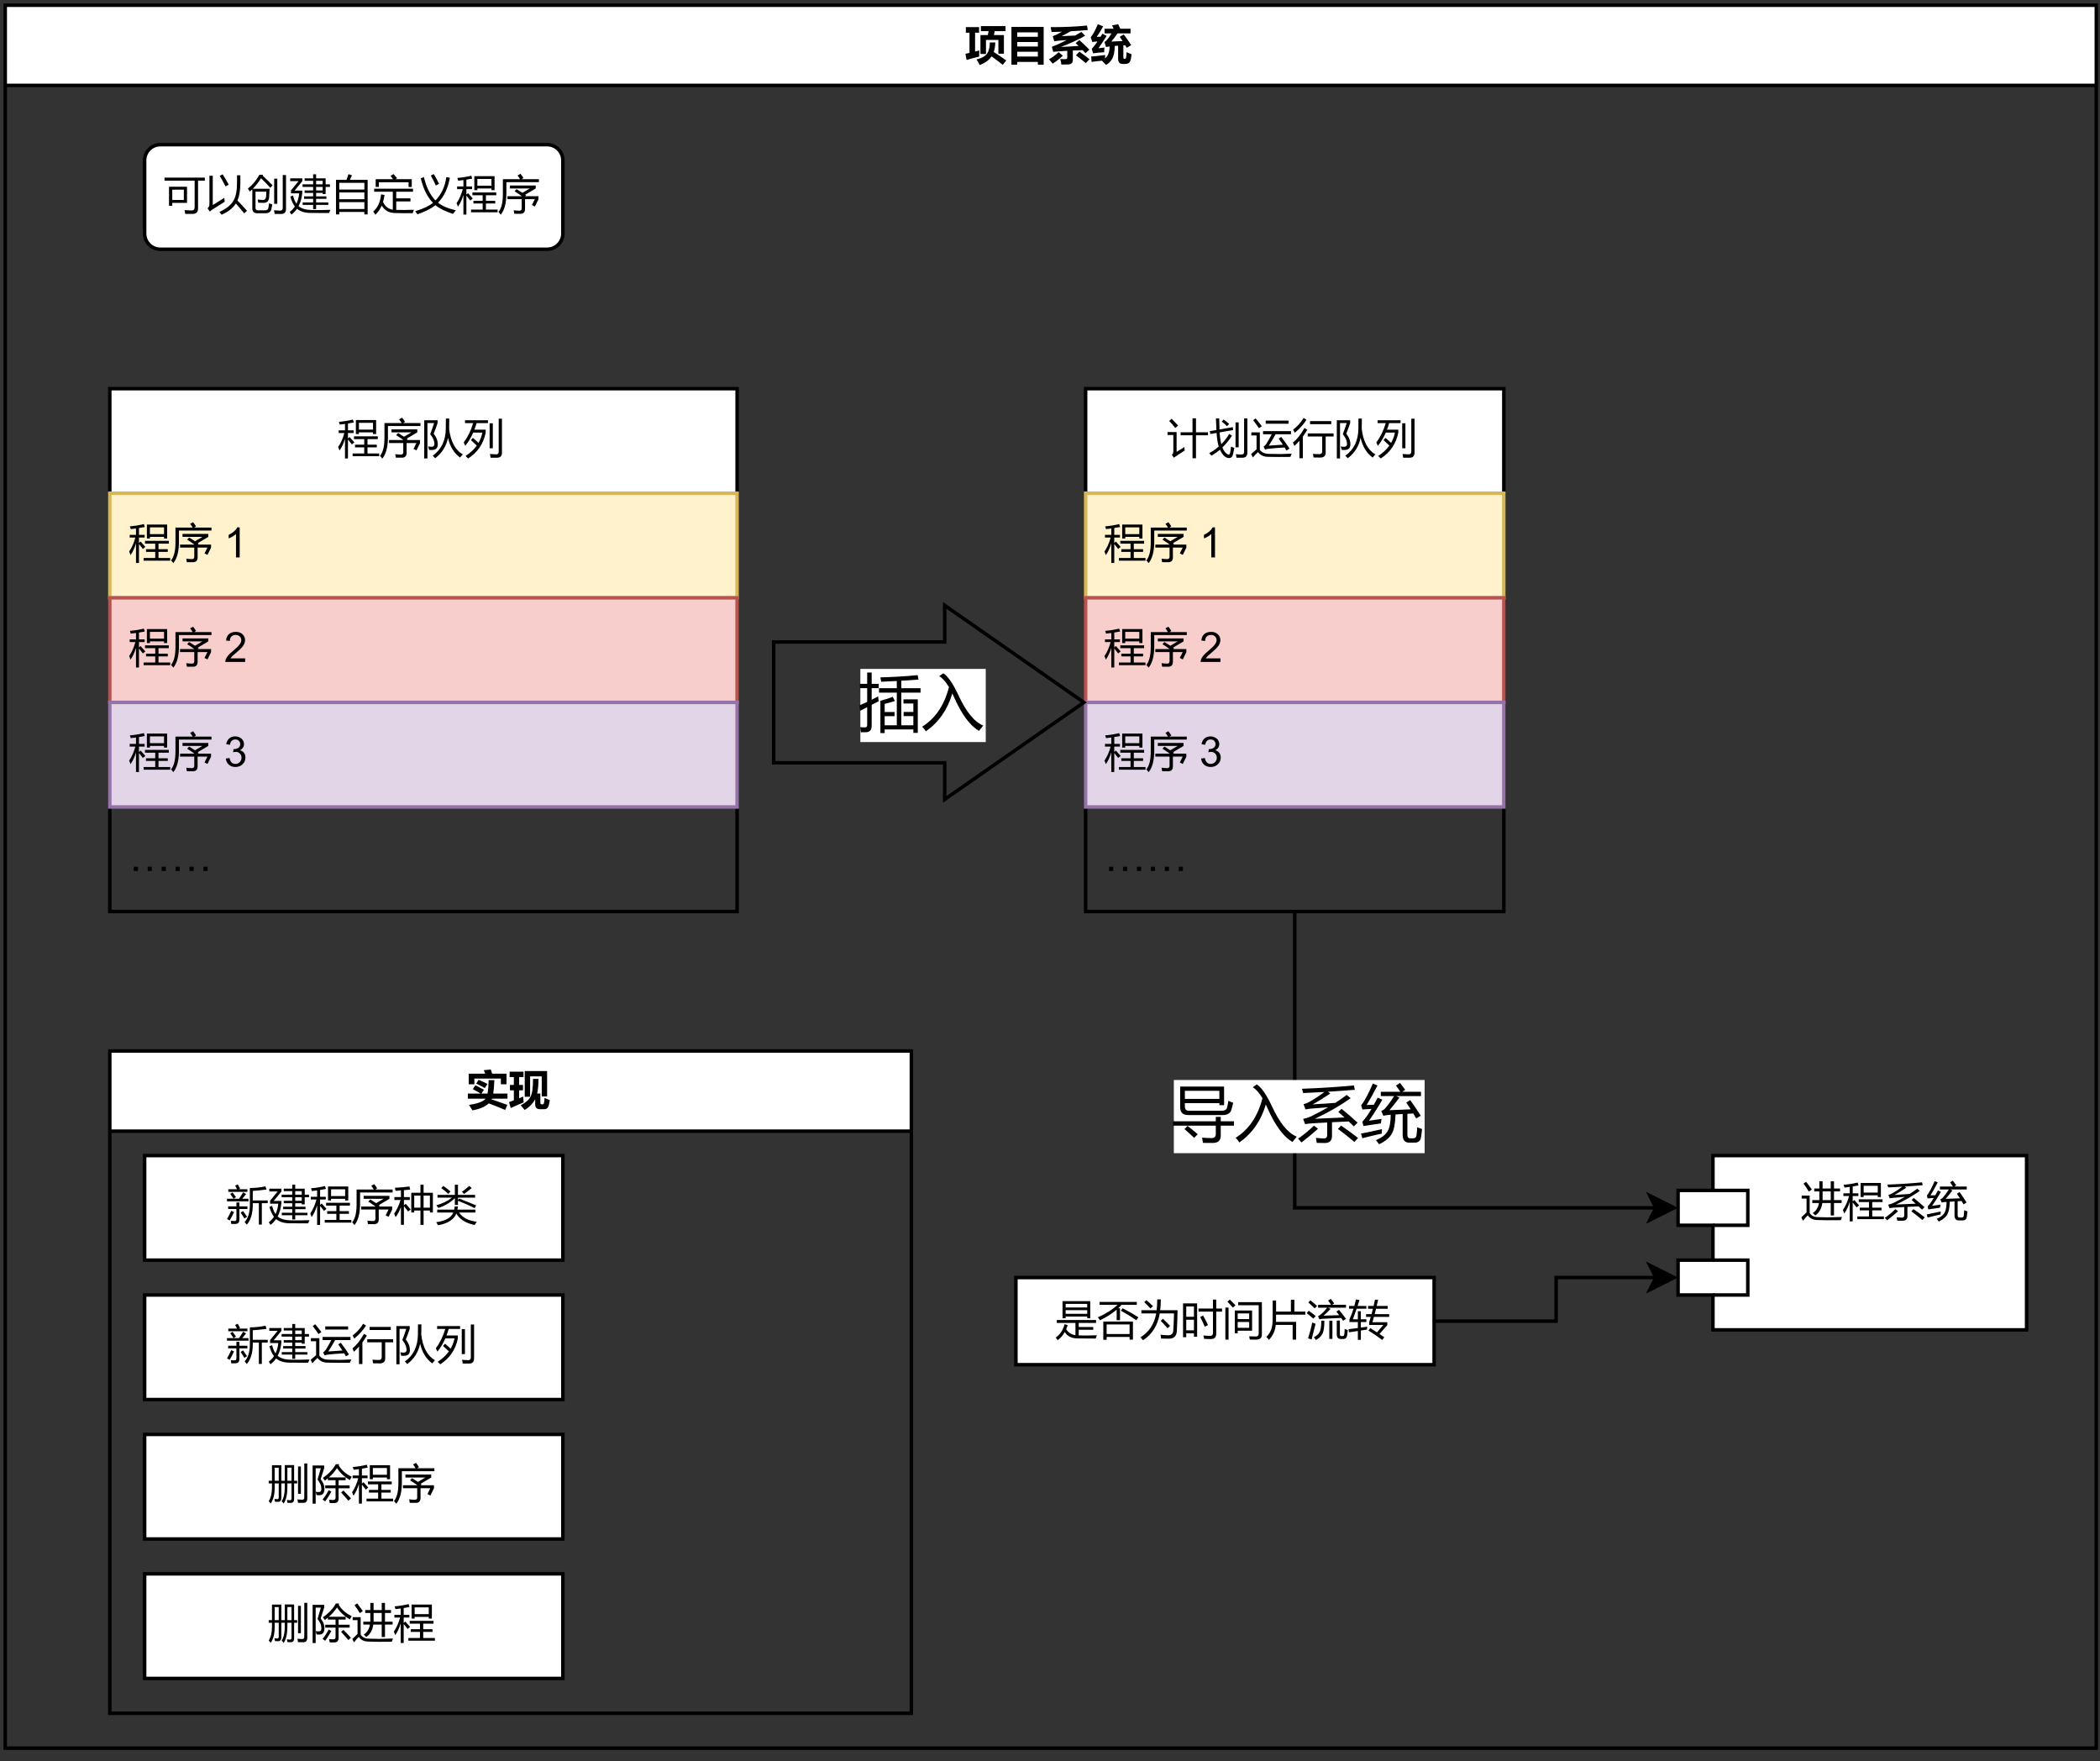 <?xml version="1.0" encoding="UTF-8" standalone="no"?>
<svg
    width="451.92pt"
    height="378.96pt"
    viewBox="0 0 451.92 378.96"
    version="1.1"
    id="svg506"
    xmlns:xlink="http://www.w3.org/1999/xlink"
    xmlns="http://www.w3.org/2000/svg"
>
  <rect x="0" y="0" width="451.92" height="378.96" fill="#333333" stroke="none"/>
  <defs
     id="defs182">
    <g
       id="g153">
      <g
         id="glyph-0-0">
        <path
           d="M 0.781 0 L 0.781 -6.641 L 5.484 -6.641 L 5.484 0 Z M 1.484 -0.703 L 4.781 -0.703 L 4.781 -5.938 L 1.484 -5.938 Z M 1.484 -0.703 "
           id="path2" />
      </g>
      <g
         id="glyph-0-1">
        <path
           d="M 3.453 -7.125 L 8.75 -7.125 L 8.75 -6.047 L 6.422 -6.047 L 6.266 -5.203 L 8.406 -5.203 L 8.406 -1.188 L 7.219 -1.188 L 7.219 -4.156 L 4.547 -4.156 L 4.547 -1.125 L 3.359 -1.125 L 3.359 -5.203 L 4.953 -5.203 L 5.109 -6.047 L 3.453 -6.047 Z M 0.375 0.156 L 0.125 -1.172 L 1 -1.359 L 1 -5.703 L 0.219 -5.703 L 0.219 -6.906 L 3.062 -6.906 L 3.062 -5.703 L 2.203 -5.703 L 2.203 -1.656 C 2.504 -1.727 2.805 -1.805 3.109 -1.891 C 3.086 -1.473 3.078 -1.031 3.078 -0.562 C 2.086 -0.332 1.188 -0.094 0.375 0.156 Z M 5.375 -3.609 L 6.547 -3.609 C 6.535 -2.836 6.426 -2.156 6.219 -1.562 C 7.102 -1 8 -0.391 8.906 0.266 L 8.156 1.203 C 7.531 0.691 6.727 0.086 5.75 -0.609 C 5.219 0.191 4.363 0.812 3.188 1.25 C 2.969 0.789 2.742 0.391 2.516 0.047 C 3.609 -0.211 4.359 -0.625 4.766 -1.188 C 5.172 -1.75 5.375 -2.555 5.375 -3.609 Z M 5.375 -3.609 "
           id="path5" />
      </g>
      <g
         id="glyph-0-2">
        <path
           d="M 1.031 1.172 L 1.031 -6.953 L 7.969 -6.953 L 7.969 1.172 L 6.719 1.172 L 6.719 0.578 L 2.281 0.578 L 2.281 1.172 Z M 6.719 -5.781 L 2.281 -5.781 L 2.281 -4.828 L 6.719 -4.828 Z M 2.281 -2.734 L 6.719 -2.734 L 6.719 -3.703 L 2.281 -3.703 Z M 2.281 -0.578 L 6.719 -0.578 L 6.719 -1.609 L 2.281 -1.609 Z M 2.281 -0.578 "
           id="path8" />
      </g>
      <g
         id="glyph-0-3">
        <path
           d="M 0.484 -6.906 C 3.359 -6.895 5.961 -7.008 8.297 -7.25 L 8.469 -6.281 C 7.289 -6.176 6.062 -6.086 4.781 -6.016 C 4.164 -5.648 3.52 -5.301 2.844 -4.969 L 5.75 -5.094 C 6.188 -5.344 6.629 -5.602 7.078 -5.875 L 7.906 -5.047 C 6.27 -4.141 4.523 -3.336 2.672 -2.641 C 3.93 -2.691 5.203 -2.766 6.484 -2.859 C 6.254 -3.078 6.039 -3.281 5.844 -3.469 L 6.656 -4.125 C 7.113 -3.727 7.832 -3.039 8.812 -2.062 L 7.969 -1.297 C 7.758 -1.523 7.562 -1.742 7.375 -1.953 L 5.25 -1.875 L 5.25 0.203 C 5.25 0.492 5.16 0.719 4.984 0.875 C 4.816 1.031 4.555 1.113 4.203 1.125 C 3.848 1.133 3.375 1.141 2.781 1.141 C 2.727 0.711 2.648 0.316 2.547 -0.047 C 2.836 -0.023 3.145 -0.016 3.469 -0.016 C 3.707 -0.016 3.863 -0.039 3.938 -0.094 C 4.008 -0.145 4.047 -0.242 4.047 -0.391 L 4.047 -1.812 C 2.734 -1.738 1.727 -1.664 1.031 -1.594 L 0.734 -2.672 C 1.723 -3.047 2.789 -3.531 3.938 -4.125 C 2.781 -4.051 1.883 -3.969 1.25 -3.875 L 0.922 -4.953 C 1.555 -5.191 2.223 -5.516 2.922 -5.922 L 0.672 -5.859 C 0.629 -6.191 0.566 -6.539 0.484 -6.906 Z M 6.656 -1.625 C 7.312 -1.176 8.039 -0.633 8.844 0 L 8.047 0.844 C 7.422 0.312 6.711 -0.25 5.922 -0.844 Z M 2.203 -1.531 L 3.094 -0.75 C 2.426 -0.125 1.703 0.441 0.922 0.953 C 0.648 0.609 0.383 0.297 0.125 0.016 C 0.875 -0.41 1.566 -0.926 2.203 -1.531 Z M 2.203 -1.531 "
           id="path11" />
      </g>
      <g
         id="glyph-0-4">
        <path
           d="M 7.828 -1.531 C 8.18 -1.352 8.535 -1.203 8.891 -1.078 C 8.805 -0.18 8.664 0.391 8.469 0.641 C 8.27 0.891 7.957 1.016 7.531 1.016 L 7.016 1.016 C 6.336 1.016 6 0.645 6 -0.094 L 6 -2.906 L 5.281 -2.859 C 5.25 -1.566 5.051 -0.625 4.688 -0.031 C 4.332 0.551 3.898 0.969 3.391 1.219 C 3.141 0.945 2.848 0.645 2.516 0.312 C 1.734 0.383 0.992 0.473 0.297 0.578 L 0.203 -0.578 C 0.785 -0.617 1.785 -0.727 3.203 -0.906 C 3.18 -0.688 3.172 -0.445 3.172 -0.188 C 3.805 -0.613 4.141 -1.469 4.172 -2.75 C 3.836 -2.707 3.578 -2.664 3.391 -2.625 L 3.062 -3.703 C 3.531 -3.992 4.035 -4.613 4.578 -5.562 L 3.078 -5.562 L 3.078 -6.562 L 5.031 -6.562 C 4.938 -6.789 4.828 -7.035 4.703 -7.297 L 6.016 -7.531 C 6.172 -7.219 6.32 -6.895 6.469 -6.562 L 8.672 -6.562 L 8.672 -5.562 L 5.859 -5.562 C 5.473 -4.957 5.031 -4.367 4.531 -3.797 C 5.27 -3.816 6.082 -3.852 6.969 -3.906 C 6.77 -4.207 6.562 -4.516 6.344 -4.828 L 7.219 -5.328 C 7.832 -4.504 8.363 -3.738 8.812 -3.031 L 7.859 -2.453 C 7.754 -2.629 7.648 -2.812 7.547 -3 L 7.125 -2.969 L 7.125 -0.438 C 7.125 -0.207 7.195 -0.094 7.344 -0.094 L 7.422 -0.094 C 7.566 -0.094 7.66 -0.164 7.703 -0.312 C 7.742 -0.457 7.785 -0.863 7.828 -1.531 Z M 1.766 -2.359 L 3.062 -2.516 C 3.02 -2.148 3 -1.812 3 -1.5 C 2.051 -1.457 1.254 -1.379 0.609 -1.266 L 0.328 -2.234 C 0.672 -2.578 1.082 -3.109 1.562 -3.828 C 1.102 -3.797 0.727 -3.758 0.438 -3.719 L 0.109 -4.703 C 0.672 -5.461 1.176 -6.406 1.625 -7.531 L 2.781 -7.078 C 2.352 -6.273 1.891 -5.52 1.391 -4.812 C 1.629 -4.812 1.906 -4.82 2.219 -4.844 L 2.625 -5.5 L 3.531 -5.016 C 2.926 -4.055 2.336 -3.172 1.766 -2.359 Z M 1.766 -2.359 "
           id="path14" />
      </g>
      <g
         id="glyph-0-5">
        <path
           d="M 5.938 -5.219 C 5.895 -4.008 5.816 -3.047 5.703 -2.328 L 8.766 -2.328 L 8.766 -1.234 L 5.438 -1.234 C 5.426 -1.203 5.398 -1.148 5.359 -1.078 C 6.492 -0.703 7.617 -0.312 8.734 0.094 L 8.266 1.188 C 7.086 0.688 5.91 0.219 4.734 -0.219 C 3.973 0.5 2.801 1 1.219 1.281 C 0.926 0.789 0.676 0.398 0.469 0.109 C 2.344 -0.16 3.539 -0.609 4.062 -1.234 L 0.234 -1.234 L 0.234 -2.328 L 3.016 -2.328 C 2.391 -2.703 1.82 -3.02 1.312 -3.281 L 1.859 -4.125 C 2.391 -3.863 3.004 -3.539 3.703 -3.156 L 3.156 -2.328 L 4.469 -2.328 C 4.613 -3.078 4.695 -4.039 4.719 -5.219 Z M 0.422 -4.328 L 0.422 -6.609 L 3.969 -6.609 C 3.852 -6.898 3.754 -7.148 3.672 -7.359 L 5.172 -7.516 C 5.254 -7.273 5.352 -6.973 5.469 -6.609 L 8.562 -6.609 L 8.562 -4.328 L 7.344 -4.328 L 7.344 -5.562 L 1.641 -5.562 L 1.641 -4.328 Z M 2.547 -5.297 C 3.16 -5.035 3.797 -4.738 4.453 -4.406 L 3.891 -3.516 C 3.203 -3.898 2.586 -4.223 2.047 -4.484 Z M 2.547 -5.297 "
           id="path17" />
      </g>
      <g
         id="glyph-0-6">
        <path
           d="M 3.484 -1.641 L 3.484 -7.172 L 8.297 -7.172 L 8.297 -1.719 L 7.141 -1.719 L 7.141 -6.031 L 4.641 -6.031 L 4.641 -1.641 Z M 0.469 0.781 L 0.109 -0.5 L 1.141 -0.875 L 1.141 -3.031 L 0.297 -3.031 L 0.297 -4.188 L 1.141 -4.188 L 1.141 -5.891 L 0.234 -5.891 L 0.234 -7.047 L 3.219 -7.047 L 3.219 -5.891 L 2.281 -5.891 L 2.281 -4.188 L 3.109 -4.188 L 3.109 -3.031 L 2.281 -3.031 L 2.281 -1.312 C 2.625 -1.445 2.91 -1.57 3.141 -1.688 C 3.172 -1.207 3.211 -0.789 3.266 -0.438 C 2.273 -0.031 1.344 0.375 0.469 0.781 Z M 7.75 -1.406 C 8.195 -1.188 8.57 -1.023 8.875 -0.922 C 8.738 0.023 8.57 0.586 8.375 0.766 C 8.188 0.941 7.961 1.031 7.703 1.031 L 6.781 1.031 C 6.082 1.031 5.734 0.695 5.734 0.031 L 5.734 -1.125 C 5.266 -0.207 4.508 0.566 3.469 1.203 C 3.219 0.879 2.93 0.539 2.609 0.188 C 3.648 -0.344 4.352 -0.945 4.719 -1.625 C 5.094 -2.312 5.273 -3.598 5.266 -5.484 L 6.453 -5.484 C 6.441 -4.211 6.344 -3.164 6.156 -2.344 L 6.844 -2.344 L 6.844 -0.391 C 6.844 -0.129 6.969 0 7.219 0 C 7.406 0 7.531 -0.066 7.594 -0.203 C 7.656 -0.336 7.707 -0.738 7.75 -1.406 Z M 7.75 -1.406 "
           id="path20" />
      </g>
      <g
         id="glyph-1-0">
        <path
           d="M 0.781 0 L 0.781 -6.641 L 5.484 -6.641 L 5.484 0 Z M 1.484 -0.703 L 4.781 -0.703 L 4.781 -5.938 L 1.484 -5.938 Z M 1.484 -0.703 "
           id="path23" />
      </g>
      <g
         id="glyph-1-1">
        <path
           d="M 3.875 -7.078 L 8.234 -7.078 L 8.234 -4.062 L 7.562 -4.062 L 7.562 -4.422 L 4.531 -4.422 L 4.531 -4.062 L 3.875 -4.062 Z M 0.062 -1.266 C 0.645 -2.117 1.086 -3.125 1.391 -4.281 L 0.172 -4.281 L 0.172 -4.859 L 1.531 -4.859 L 1.531 -6.234 C 1.164 -6.18 0.789 -6.133 0.406 -6.094 C 0.352 -6.289 0.289 -6.488 0.219 -6.688 C 1.219 -6.77 2.223 -6.93 3.234 -7.172 L 3.422 -6.547 C 3.016 -6.461 2.598 -6.391 2.172 -6.328 L 2.172 -4.859 L 3.391 -4.859 L 3.391 -4.281 L 2.172 -4.281 L 2.172 -3.109 L 2.516 -3.422 C 2.742 -3.172 3.086 -2.785 3.547 -2.266 L 3.016 -1.828 C 2.672 -2.266 2.391 -2.617 2.172 -2.891 L 2.172 1.188 L 1.531 1.188 L 1.531 -3.031 C 1.227 -2.02 0.836 -1.176 0.359 -0.5 C 0.266 -0.758 0.164 -1.016 0.062 -1.266 Z M 3.172 0.125 L 5.672 0.125 L 5.672 -1.188 L 3.688 -1.188 L 3.688 -1.766 L 5.672 -1.766 L 5.672 -2.969 L 3.469 -2.969 L 3.469 -3.562 L 8.594 -3.562 L 8.594 -2.969 L 6.375 -2.969 L 6.375 -1.766 L 8.375 -1.766 L 8.375 -1.188 L 6.375 -1.188 L 6.375 0.125 L 8.891 0.125 L 8.891 0.703 L 3.172 0.703 Z M 7.562 -6.469 L 4.531 -6.469 L 4.531 -5.016 L 7.562 -5.016 Z M 7.562 -6.469 "
           id="path26" />
      </g>
      <g
         id="glyph-1-2">
        <path
           d="M 2.016 -2.766 L 5.109 -2.766 C 4.566 -3.16 4.047 -3.516 3.547 -3.828 L 3.969 -4.281 C 4.406 -4.008 4.828 -3.742 5.234 -3.484 L 6.828 -4.422 L 2.547 -4.422 L 2.547 -5.062 L 8.094 -5.062 L 8.094 -4.422 L 5.828 -3.078 C 5.898 -3.023 5.969 -2.977 6.031 -2.938 L 5.812 -2.766 L 8.688 -2.766 L 8.688 -2.109 L 7.922 -0.547 C 7.754 -0.641 7.539 -0.742 7.281 -0.859 L 7.906 -2.125 L 5.797 -2.125 L 5.797 -0.031 C 5.797 0.676 5.457 1.031 4.781 1.031 C 4.426 1.031 3.988 1.023 3.469 1.016 C 3.438 0.816 3.398 0.566 3.359 0.266 C 3.816 0.328 4.223 0.359 4.578 0.359 C 4.91 0.359 5.078 0.191 5.078 -0.141 L 5.078 -2.125 L 2.016 -2.125 Z M 4.188 -7.234 L 4.828 -7.578 C 5.055 -7.285 5.266 -6.984 5.453 -6.672 L 5.047 -6.422 L 8.781 -6.422 L 8.781 -5.781 L 1.781 -5.781 L 1.781 -3.391 C 1.781 -1.305 1.379 0.227 0.578 1.219 C 0.43 1.031 0.266 0.832 0.078 0.625 C 0.711 -0.125 1.031 -1.406 1.031 -3.219 L 1.031 -6.422 L 4.734 -6.422 C 4.555 -6.723 4.375 -6.992 4.188 -7.234 Z M 4.188 -7.234 "
           id="path29" />
      </g>
      <g
         id="glyph-1-3">
        <path
           d="M 3.453 -2.438 C 3.648 -1.375 3.359 -0.781 2.578 -0.656 C 2.336 -0.613 2.023 -0.609 1.641 -0.641 C 1.586 -0.879 1.52 -1.133 1.438 -1.406 C 1.758 -1.32 2.039 -1.297 2.281 -1.328 C 2.75 -1.379 2.895 -1.754 2.719 -2.453 C 2.613 -2.941 2.332 -3.469 1.875 -4.031 C 2.207 -4.875 2.488 -5.672 2.719 -6.422 L 1.281 -6.422 L 1.281 1.188 L 0.594 1.188 L 0.594 -7.031 L 3.469 -7.031 L 3.469 -6.422 C 3.164 -5.523 2.883 -4.766 2.625 -4.141 C 3.102 -3.504 3.379 -2.938 3.453 -2.438 Z M 5.25 -7.391 L 5.984 -7.391 C 5.973 -6.555 5.961 -5.805 5.953 -5.141 C 6.285 -2.453 7.266 -0.629 8.891 0.328 C 8.672 0.555 8.477 0.781 8.312 1 C 7.008 0.062 6.141 -1.352 5.703 -3.25 C 5.367 -1.469 4.445 0 2.938 1.156 C 2.812 0.988 2.641 0.801 2.422 0.594 C 4.266 -0.707 5.203 -2.641 5.234 -5.203 C 5.242 -5.68 5.25 -6.41 5.25 -7.391 Z M 5.25 -7.391 "
           id="path32" />
      </g>
      <g
         id="glyph-1-4">
        <path
           d="M 1.641 -2.75 L 2.062 -3.234 C 2.508 -2.867 2.914 -2.508 3.281 -2.156 C 3.676 -2.844 3.953 -3.582 4.109 -4.375 L 2.141 -4.375 C 1.68 -3.32 1.113 -2.375 0.438 -1.531 C 0.312 -1.82 0.195 -2.055 0.094 -2.234 C 0.977 -3.422 1.656 -4.812 2.125 -6.406 L 0.375 -6.406 L 0.375 -7.031 L 5.312 -7.031 L 5.312 -6.406 L 2.859 -6.406 C 2.723 -5.914 2.566 -5.445 2.391 -5 L 4.828 -5 L 4.828 -4.359 C 4.348 -1.961 3.086 -0.109 1.047 1.203 C 0.891 1.023 0.707 0.844 0.5 0.656 C 1.5 0.008 2.301 -0.734 2.906 -1.578 C 2.57 -1.91 2.148 -2.301 1.641 -2.75 Z M 7.625 -7.359 L 8.328 -7.359 L 8.328 -0.094 C 8.328 0.656 7.988 1.031 7.312 1.031 C 6.988 1.039 6.508 1.039 5.875 1.031 C 5.852 0.758 5.805 0.492 5.734 0.234 C 6.336 0.285 6.785 0.312 7.078 0.312 C 7.441 0.312 7.625 0.113 7.625 -0.281 Z M 6.359 -1 L 5.672 -1 L 5.672 -6.375 L 6.359 -6.375 Z M 6.359 -1 "
           id="path35" />
      </g>
      <g
         id="glyph-1-5">
        <path
           d="M 2.469 -3.391 L 3.984 -3.391 C 3.984 -3.848 3.984 -4.473 3.984 -5.266 L 2.891 -5.266 L 2.891 -5.891 L 3.984 -5.891 L 3.984 -7.438 L 4.688 -7.438 L 4.688 -5.891 L 6.438 -5.891 L 6.438 -7.438 L 7.141 -7.438 L 7.141 -5.891 L 8.438 -5.891 L 8.438 -5.266 L 7.141 -5.266 L 7.141 -3.391 L 8.781 -3.391 L 8.781 -2.766 L 7.141 -2.766 L 7.141 -0.094 L 6.438 -0.094 L 6.438 -2.766 L 4.625 -2.766 C 4.457 -1.566 3.953 -0.676 3.109 -0.094 C 2.961 -0.258 2.785 -0.438 2.578 -0.625 C 3.297 -1.082 3.738 -1.797 3.906 -2.766 L 2.469 -2.766 Z M 3.672 0.266 L 5.75 0.312 L 8.859 0.234 C 8.797 0.422 8.711 0.648 8.609 0.922 L 5.703 0.938 L 3.578 0.891 C 2.609 0.867 1.922 0.531 1.516 -0.125 C 1.273 0.094 0.926 0.484 0.469 1.047 L 0.109 0.328 C 0.629 -0.18 1.004 -0.539 1.234 -0.75 L 1.234 -3.719 L 0.188 -3.719 L 0.188 -4.359 L 1.906 -4.359 L 1.906 -0.609 C 2.27 -0.035 2.859 0.254 3.672 0.266 Z M 4.688 -3.391 L 6.438 -3.391 L 6.438 -5.266 L 4.688 -5.266 C 4.688 -4.254 4.688 -3.629 4.688 -3.391 Z M 1.141 -7.328 C 1.586 -6.773 2 -6.223 2.375 -5.672 C 2.125 -5.516 1.906 -5.367 1.719 -5.234 C 1.395 -5.797 1.016 -6.367 0.578 -6.953 Z M 1.141 -7.328 "
           id="path38" />
      </g>
      <g
         id="glyph-1-6">
        <path
           d="M 6.312 -3.859 C 7.062 -3.254 7.832 -2.594 8.625 -1.875 C 8.426 -1.688 8.25 -1.508 8.094 -1.344 C 7.844 -1.582 7.594 -1.816 7.344 -2.047 C 6.562 -2.016 5.766 -1.977 4.953 -1.938 L 4.953 0.047 C 4.953 0.711 4.598 1.047 3.891 1.047 C 3.609 1.047 3.234 1.039 2.766 1.031 C 2.734 0.812 2.691 0.566 2.641 0.297 C 3.141 0.348 3.52 0.375 3.781 0.375 C 4.102 0.375 4.266 0.219 4.266 -0.094 L 4.266 -1.906 C 3.547 -1.863 2.82 -1.82 2.094 -1.781 C 1.758 -1.758 1.426 -1.723 1.094 -1.672 L 0.812 -2.422 C 1.195 -2.492 1.562 -2.609 1.906 -2.766 C 2.801 -3.203 3.633 -3.645 4.406 -4.094 C 3.383 -4.008 2.531 -3.938 1.844 -3.875 C 1.531 -3.852 1.297 -3.82 1.141 -3.781 L 0.859 -4.516 C 1.141 -4.586 1.406 -4.691 1.656 -4.828 C 2.383 -5.234 3.117 -5.719 3.859 -6.281 C 2.859 -6.219 1.844 -6.164 0.812 -6.125 C 0.77 -6.32 0.719 -6.523 0.656 -6.734 C 3.445 -6.836 5.926 -7 8.094 -7.219 L 8.234 -6.594 C 6.953 -6.488 5.66 -6.395 4.359 -6.312 L 4.719 -6.062 C 3.789 -5.445 2.938 -4.926 2.156 -4.5 C 3.469 -4.57 4.555 -4.645 5.422 -4.719 C 6.004 -5.094 6.547 -5.469 7.047 -5.844 L 7.625 -5.391 C 6.156 -4.336 4.445 -3.352 2.5 -2.438 C 3.664 -2.477 5.078 -2.539 6.734 -2.625 C 6.441 -2.895 6.148 -3.16 5.859 -3.422 Z M 5.797 -0.984 L 6.25 -1.453 C 6.988 -0.961 7.801 -0.375 8.688 0.312 L 8.172 0.891 C 7.348 0.203 6.555 -0.422 5.797 -0.984 Z M 2.359 -1.453 L 2.938 -1 C 2.188 -0.32 1.398 0.328 0.578 0.953 C 0.43 0.785 0.27 0.609 0.094 0.422 C 0.852 -0.098 1.609 -0.723 2.359 -1.453 Z M 2.359 -1.453 "
           id="path41" />
      </g>
      <g
         id="glyph-1-7">
        <path
           d="M 7.172 -5.125 C 7.66 -4.457 8.164 -3.707 8.688 -2.875 C 8.477 -2.758 8.258 -2.629 8.031 -2.484 C 7.883 -2.734 7.742 -2.973 7.609 -3.203 C 7.336 -3.18 7.055 -3.164 6.766 -3.156 L 6.766 -0.172 C 6.766 0.18 6.895 0.359 7.156 0.359 L 7.594 0.359 C 7.883 0.359 8.051 0.211 8.094 -0.078 C 8.133 -0.43 8.16 -0.812 8.172 -1.219 C 8.367 -1.133 8.602 -1.051 8.875 -0.969 C 8.832 -0.457 8.785 -0.062 8.734 0.219 C 8.648 0.727 8.344 0.984 7.812 0.984 L 7.047 0.984 C 6.41 0.984 6.094 0.617 6.094 -0.109 L 6.094 -3.109 C 5.758 -3.086 5.422 -3.066 5.078 -3.047 C 5.023 -1.773 4.859 -0.883 4.578 -0.375 C 4.242 0.258 3.617 0.789 2.703 1.219 C 2.578 1.031 2.43 0.832 2.266 0.625 C 3.109 0.281 3.676 -0.172 3.969 -0.734 C 4.227 -1.18 4.367 -1.938 4.391 -3 C 4.266 -3 4.145 -2.992 4.031 -2.984 C 3.77 -2.961 3.535 -2.926 3.328 -2.875 L 3.031 -3.562 C 3.281 -3.664 3.477 -3.805 3.625 -3.984 C 4.07 -4.504 4.488 -5.07 4.875 -5.688 L 2.953 -5.688 L 2.953 -6.312 L 5.75 -6.312 C 5.531 -6.656 5.328 -6.957 5.141 -7.219 L 5.719 -7.578 C 5.938 -7.297 6.18 -6.969 6.453 -6.594 L 6.047 -6.312 L 8.719 -6.312 L 8.719 -5.688 L 5.156 -5.688 L 5.641 -5.484 C 5.148 -4.828 4.672 -4.223 4.203 -3.672 C 5.305 -3.711 6.32 -3.75 7.25 -3.781 C 7.02 -4.145 6.805 -4.473 6.609 -4.766 Z M 1.25 -2.156 C 1.719 -2.219 2.32 -2.305 3.062 -2.422 C 3.02 -2.18 2.988 -1.961 2.969 -1.766 C 2.238 -1.672 1.398 -1.547 0.453 -1.391 L 0.312 -2.031 C 0.676 -2.406 1.113 -3.016 1.625 -3.859 C 1.008 -3.816 0.57 -3.785 0.312 -3.766 L 0.141 -4.359 C 0.66 -5.047 1.219 -6.082 1.812 -7.469 L 2.484 -7.219 C 1.91 -6.102 1.391 -5.172 0.922 -4.422 C 1.305 -4.422 1.648 -4.426 1.953 -4.438 C 2.129 -4.75 2.316 -5.094 2.516 -5.469 L 3.172 -5.172 C 2.504 -4.004 1.863 -3 1.25 -2.156 Z M 0.109 -0.312 C 1.086 -0.5 2.094 -0.707 3.125 -0.938 C 3.102 -0.633 3.094 -0.426 3.094 -0.312 C 2.031 -0.07 1.102 0.148 0.312 0.359 Z M 0.109 -0.312 "
           id="path44" />
      </g>
      <g
         id="glyph-1-8">
        <path
           d="M 1.141 -4.797 L 5.016 -4.797 L 5.016 -1.328 L 1.844 -1.328 L 1.844 -0.703 L 1.141 -0.703 Z M 0.172 -6.766 L 8.844 -6.766 L 8.844 -6.094 L 7.391 -6.094 L 7.391 -0.141 C 7.391 0.648 7.004 1.047 6.234 1.047 C 5.691 1.047 5.156 1.047 4.625 1.047 C 4.602 0.773 4.555 0.504 4.484 0.234 C 5.148 0.285 5.656 0.312 6 0.312 C 6.438 0.312 6.656 0.078 6.656 -0.391 L 6.656 -6.094 L 0.172 -6.094 Z M 4.328 -4.172 L 1.844 -4.172 L 1.844 -1.953 L 4.328 -1.953 Z M 4.328 -4.172 "
           id="path47" />
      </g>
      <g
         id="glyph-1-9">
        <path
           d="M 6.781 -7.266 L 7.5 -7.266 L 7.5 -5.688 C 7.5 -4.07 7.289 -2.785 6.875 -1.828 C 7.602 -1.078 8.289 -0.344 8.938 0.375 L 8.328 0.938 C 7.723 0.188 7.125 -0.52 6.531 -1.188 C 5.852 -0.156 4.832 0.645 3.469 1.219 C 3.332 1.039 3.176 0.844 3 0.625 C 4.477 -0.062 5.473 -0.852 5.984 -1.75 C 6.523 -2.625 6.789 -3.941 6.781 -5.703 Z M 4.047 -2.406 C 4.066 -2.02 4.094 -1.738 4.125 -1.562 C 2.719 -0.676 1.844 -0.125 1.5 0.094 C 1.301 0.227 1.113 0.379 0.938 0.547 L 0.438 -0.156 C 0.719 -0.395 0.852 -0.691 0.844 -1.047 L 0.844 -7.156 L 1.562 -7.156 L 1.562 -0.859 C 2.207 -1.254 3.035 -1.77 4.047 -2.406 Z M 3.688 -7.469 C 4.082 -6.852 4.52 -6.113 5 -5.25 L 4.312 -4.859 C 3.852 -5.754 3.438 -6.516 3.062 -7.141 Z M 3.688 -7.469 "
           id="path50" />
      </g>
      <g
         id="glyph-1-10">
        <path
           d="M 3.406 -7.375 L 3.297 -7.188 C 4.035 -6.508 4.75 -5.816 5.438 -5.109 L 4.953 -4.562 C 4.328 -5.258 3.66 -5.945 2.953 -6.625 C 2.379 -5.719 1.785 -4.961 1.172 -4.359 L 4.797 -4.359 C 4.754 -3.547 4.723 -2.973 4.703 -2.641 C 4.672 -1.766 4.27 -1.328 3.5 -1.328 C 3.195 -1.328 2.816 -1.336 2.359 -1.359 C 2.328 -1.617 2.285 -1.852 2.234 -2.062 C 2.629 -2 3.004 -1.961 3.359 -1.953 C 3.785 -1.953 4.016 -2.219 4.047 -2.75 C 4.055 -3.031 4.07 -3.359 4.094 -3.734 L 1.766 -3.734 L 1.766 -0.219 C 1.766 0.113 1.941 0.281 2.297 0.281 L 3.734 0.281 C 4.203 0.281 4.461 0.125 4.516 -0.188 C 4.586 -0.469 4.641 -0.816 4.672 -1.234 C 4.898 -1.141 5.133 -1.055 5.375 -0.984 C 5.312 -0.598 5.238 -0.238 5.156 0.094 C 5.008 0.633 4.594 0.906 3.906 0.906 L 2.156 0.906 C 1.438 0.906 1.078 0.551 1.078 -0.156 L 1.078 -4.25 C 0.891 -4.07 0.707 -3.91 0.531 -3.766 C 0.352 -4.055 0.219 -4.27 0.125 -4.406 C 1.082 -5.133 1.91 -6.125 2.609 -7.375 Z M 7.625 -7.312 L 8.328 -7.312 L 8.328 -0.016 C 8.328 0.703 7.973 1.062 7.266 1.062 C 7.016 1.062 6.551 1.062 5.875 1.062 C 5.852 0.789 5.805 0.523 5.734 0.266 C 6.359 0.316 6.797 0.344 7.047 0.344 C 7.43 0.344 7.625 0.156 7.625 -0.219 Z M 6.453 -1.125 L 5.781 -1.125 L 5.781 -6.531 L 6.453 -6.531 Z M 6.453 -1.125 "
           id="path53" />
      </g>
      <g
         id="glyph-1-11">
        <path
           d="M 2.922 -1.422 L 5.172 -1.422 L 5.172 -2.188 L 3.219 -2.188 L 3.219 -2.719 L 5.172 -2.719 L 5.172 -3.469 L 3.344 -3.469 L 3.344 -4 L 5.172 -4 L 5.172 -4.766 L 2.891 -4.766 L 2.891 -5.312 L 5.172 -5.312 L 5.172 -6.078 L 3.344 -6.078 L 3.344 -6.609 L 5.172 -6.609 L 5.172 -7.469 L 5.812 -7.469 L 5.812 -6.609 L 7.859 -6.609 L 7.859 -5.312 L 8.781 -5.312 L 8.781 -4.766 L 7.859 -4.766 L 7.859 -3.234 L 7.219 -3.234 L 7.219 -3.469 L 5.812 -3.469 L 5.812 -2.719 L 8.031 -2.719 L 8.031 -2.188 L 5.812 -2.188 L 5.812 -1.422 L 8.438 -1.422 L 8.438 -0.891 L 5.812 -0.891 L 5.812 0.016 L 5.172 0.016 L 5.172 -0.891 L 2.922 -0.891 Z M 0.844 -2.906 C 1.02 -2.188 1.266 -1.598 1.578 -1.141 C 1.891 -1.785 2.086 -2.531 2.172 -3.375 L 0.406 -3.375 L 0.406 -4.016 L 2.031 -6 L 0.234 -6 L 0.234 -6.609 L 2.844 -6.609 L 2.844 -6 L 1.188 -3.969 L 2.828 -3.969 L 2.828 -3.453 C 2.723 -2.359 2.457 -1.414 2.031 -0.625 C 2.676 -0.07 3.672 0.207 5.016 0.219 C 6.129 0.238 7.422 0.223 8.891 0.172 C 8.785 0.41 8.688 0.641 8.594 0.859 C 7.25 0.859 5.953 0.852 4.703 0.844 C 3.398 0.844 2.398 0.539 1.703 -0.062 C 1.367 0.414 0.969 0.832 0.5 1.188 C 0.406 1.02 0.281 0.832 0.125 0.625 C 0.57 0.289 0.941 -0.098 1.234 -0.547 C 0.848 -1.047 0.523 -1.758 0.266 -2.688 Z M 5.812 -4 L 7.219 -4 L 7.219 -4.766 L 5.812 -4.766 Z M 7.219 -6.078 L 5.812 -6.078 L 5.812 -5.312 L 7.219 -5.312 Z M 7.219 -6.078 "
           id="path56" />
      </g>
      <g
         id="glyph-1-12">
        <path
           d="M 1.094 -6.281 L 3.359 -6.281 C 3.484 -6.625 3.625 -7.031 3.781 -7.5 L 4.531 -7.266 C 4.375 -6.898 4.227 -6.57 4.094 -6.281 L 7.906 -6.281 L 7.906 1.156 L 7.203 1.156 L 7.203 0.625 L 1.797 0.625 L 1.797 1.156 L 1.094 1.156 Z M 1.797 0 L 7.203 0 L 7.203 -1.484 L 1.797 -1.484 Z M 1.797 -2.109 L 7.203 -2.109 L 7.203 -3.562 L 1.797 -3.562 Z M 7.203 -5.641 L 1.797 -5.641 L 1.797 -4.188 L 7.203 -4.188 Z M 7.203 -5.641 "
           id="path59" />
      </g>
      <g
         id="glyph-1-13">
        <path
           d="M 0.109 0.547 C 1.086 -0.297 1.648 -1.531 1.797 -3.156 L 2.547 -3.031 C 2.473 -2.488 2.363 -1.984 2.219 -1.516 C 2.676 -0.555 3.379 -0.004 4.328 0.141 L 4.328 -3.719 L 0.312 -3.719 L 0.312 -4.375 L 8.672 -4.375 L 8.672 -3.719 L 5.062 -3.719 L 5.062 -2.297 L 8.125 -2.297 L 8.125 -1.641 L 5.062 -1.641 L 5.062 0.188 C 6.227 0.219 7.5 0.207 8.875 0.156 C 8.77 0.383 8.68 0.629 8.609 0.891 C 7.172 0.91 5.922 0.898 4.859 0.859 C 3.535 0.859 2.562 0.32 1.938 -0.75 C 1.602 0.031 1.148 0.688 0.578 1.219 C 0.441 1 0.285 0.773 0.109 0.547 Z M 0.641 -6.422 L 4.375 -6.422 C 4.207 -6.672 4.023 -6.914 3.828 -7.156 L 4.5 -7.516 C 4.727 -7.254 4.977 -6.957 5.25 -6.625 L 4.859 -6.422 L 8.406 -6.422 L 8.406 -4.75 L 7.719 -4.75 L 7.719 -5.766 L 1.328 -5.766 L 1.328 -4.766 L 0.641 -4.766 Z M 0.641 -6.422 "
           id="path62" />
      </g>
      <g
         id="glyph-1-14">
        <path
           d="M 6.844 -6.875 L 7.609 -6.734 C 7.211 -4.484 6.363 -2.691 5.062 -1.359 C 5.969 -0.648 7.242 -0.102 8.891 0.281 C 8.641 0.57 8.438 0.828 8.281 1.047 C 6.613 0.504 5.352 -0.117 4.5 -0.828 C 3.633 -0.117 2.344 0.535 0.625 1.141 C 0.5 0.93 0.336 0.707 0.141 0.469 C 1.859 -0.039 3.133 -0.645 3.969 -1.344 C 2.781 -2.551 1.906 -4.305 1.344 -6.609 L 2.031 -6.875 C 2.531 -4.707 3.359 -3.031 4.516 -1.844 C 5.805 -3.195 6.582 -4.875 6.844 -6.875 Z M 3.516 -7.219 L 4.156 -7.516 C 4.602 -6.766 4.977 -6.066 5.281 -5.422 L 4.594 -5.062 C 4.227 -5.852 3.867 -6.57 3.516 -7.219 Z M 3.516 -7.219 "
           id="path65" />
      </g>
      <g
         id="glyph-1-15">
        <path
           d="M 2.953 -4.438 L 5.516 -4.438 L 5.516 -7.453 L 6.266 -7.453 L 6.266 -4.438 L 8.844 -4.438 L 8.844 -3.797 L 6.266 -3.797 L 6.266 1.156 L 5.516 1.156 L 5.516 -3.797 L 2.953 -3.797 Z M 3.766 -1.266 C 3.773 -0.961 3.797 -0.707 3.828 -0.5 C 2.891 0.082 2.113 0.594 1.5 1.031 L 1.078 0.422 C 1.285 0.242 1.391 -0.02 1.391 -0.375 L 1.391 -3.859 L 0.141 -3.859 L 0.141 -4.484 L 2.094 -4.484 L 2.094 -0.219 C 2.602 -0.531 3.16 -0.879 3.766 -1.266 Z M 1.031 -7.344 C 1.676 -6.688 2.141 -6.203 2.422 -5.891 L 1.812 -5.359 C 1.438 -5.848 1 -6.352 0.5 -6.875 Z M 1.031 -7.344 "
           id="path68" />
      </g>
      <g
         id="glyph-1-16">
        <path
           d="M 0.109 0.047 C 0.859 -0.348 1.547 -0.82 2.172 -1.375 C 1.941 -2.039 1.785 -3.016 1.703 -4.297 L 0.359 -4.062 L 0.25 -4.688 L 1.672 -4.922 C 1.629 -5.66 1.594 -6.488 1.562 -7.406 L 2.266 -7.406 C 2.285 -6.539 2.305 -5.754 2.328 -5.047 L 5.188 -5.547 L 5.266 -4.922 L 2.359 -4.406 C 2.43 -3.32 2.551 -2.477 2.719 -1.875 C 3.363 -2.52 3.93 -3.254 4.422 -4.078 L 5.016 -3.703 C 4.398 -2.742 3.711 -1.898 2.953 -1.172 C 3.223 -0.473 3.578 0.004 4.016 0.266 C 4.328 0.453 4.523 0.367 4.609 0.016 C 4.691 -0.391 4.758 -0.844 4.812 -1.344 C 5.094 -1.227 5.328 -1.141 5.516 -1.078 C 5.398 -0.422 5.297 0.07 5.203 0.406 C 5.086 0.875 4.82 1.109 4.406 1.109 C 4.07 1.109 3.754 0.992 3.453 0.766 C 3.047 0.422 2.707 -0.062 2.438 -0.688 C 1.863 -0.207 1.254 0.219 0.609 0.594 C 0.484 0.438 0.316 0.254 0.109 0.047 Z M 7.625 -7.406 L 8.328 -7.406 L 8.328 -0.078 C 8.328 0.66 7.984 1.031 7.297 1.031 C 6.984 1.039 6.547 1.039 5.984 1.031 C 5.953 0.758 5.906 0.508 5.844 0.281 C 6.281 0.32 6.691 0.344 7.078 0.344 C 7.441 0.352 7.625 0.16 7.625 -0.234 Z M 6.453 -1.203 L 5.781 -1.203 L 5.781 -6.562 L 6.453 -6.562 Z M 2.812 -6.75 L 3.219 -7.188 C 3.625 -6.895 4.02 -6.582 4.406 -6.25 L 3.938 -5.75 C 3.625 -6.07 3.25 -6.406 2.812 -6.75 Z M 2.812 -6.75 "
           id="path71" />
      </g>
      <g
         id="glyph-1-17">
        <path
           d="M 6.078 -3.094 L 6.625 -3.438 C 7.289 -2.57 7.879 -1.738 8.391 -0.938 L 7.75 -0.5 C 7.613 -0.727 7.477 -0.953 7.344 -1.172 C 5.688 -1.066 4.492 -0.969 3.766 -0.875 C 3.566 -0.844 3.359 -0.789 3.141 -0.719 L 2.828 -1.359 C 3.055 -1.516 3.242 -1.703 3.391 -1.922 C 3.785 -2.523 4.18 -3.223 4.578 -4.016 L 2.703 -4.016 L 2.703 -4.688 L 8.719 -4.688 L 8.719 -4.016 L 5.406 -4.016 C 4.895 -3.086 4.406 -2.27 3.938 -1.562 C 4.832 -1.613 5.844 -1.68 6.969 -1.766 C 6.688 -2.211 6.391 -2.656 6.078 -3.094 Z M 3.875 0.203 L 6.453 0.25 L 8.875 0.156 C 8.781 0.395 8.688 0.629 8.594 0.859 L 5.984 0.875 L 3.734 0.844 C 2.797 0.82 2.094 0.484 1.625 -0.172 C 1.258 0.141 0.891 0.523 0.516 0.984 L 0.141 0.234 C 0.148 0.211 0.539 -0.117 1.312 -0.766 L 1.312 -3.766 L 0.188 -3.766 L 0.188 -4.422 L 2.016 -4.422 L 2.016 -0.641 C 2.453 -0.098 3.07 0.18 3.875 0.203 Z M 3.281 -6.953 L 8.203 -6.953 L 8.203 -6.281 L 3.281 -6.281 Z M 1.109 -7.422 C 1.566 -6.879 2.016 -6.316 2.453 -5.734 L 1.828 -5.312 C 1.43 -5.895 1.016 -6.469 0.578 -7.031 Z M 1.109 -7.422 "
           id="path74" />
      </g>
      <g
         id="glyph-1-18">
        <path
           d="M 3.328 -4.188 L 8.891 -4.188 L 8.891 -3.531 L 7.188 -3.531 L 7.188 -0.094 C 7.188 0.633 6.816 1 6.078 1 C 5.586 1 5.086 0.992 4.578 0.984 C 4.547 0.754 4.504 0.492 4.453 0.203 C 4.91 0.242 5.367 0.266 5.828 0.266 C 6.234 0.266 6.438 0.066 6.438 -0.328 L 6.438 -3.531 L 3.328 -3.531 Z M 0.141 -2.219 C 1.047 -2.957 1.875 -4.004 2.625 -5.359 L 3.234 -4.984 C 2.93 -4.461 2.613 -3.973 2.281 -3.516 L 2.281 1.141 L 1.547 1.141 L 1.547 -2.609 C 1.191 -2.211 0.828 -1.844 0.453 -1.5 C 0.359 -1.75 0.254 -1.988 0.141 -2.219 Z M 3.828 -6.844 L 8.391 -6.844 L 8.391 -6.188 L 3.828 -6.188 Z M 0.188 -5 C 1.113 -5.727 1.863 -6.566 2.438 -7.516 L 3.062 -7.125 C 2.383 -6.082 1.539 -5.148 0.531 -4.328 C 0.426 -4.547 0.312 -4.77 0.188 -5 Z M 0.188 -5 "
           id="path77" />
      </g>
      <g
         id="glyph-1-19">
        <path
           d="M 5.047 -6.75 C 6.266 -6.758 7.383 -6.879 8.406 -7.109 L 8.641 -6.422 C 7.484 -6.273 6.492 -6.176 5.672 -6.125 L 5.672 -4.078 L 8.891 -4.078 L 8.891 -3.484 L 7.625 -3.484 L 7.625 1.125 L 6.984 1.125 L 6.984 -3.484 L 5.672 -3.484 L 5.672 -3.047 C 5.672 -1.254 5.242 0.141 4.391 1.141 C 4.242 0.961 4.086 0.773 3.922 0.578 C 4.672 -0.242 5.047 -1.461 5.047 -3.078 Z M 0.375 -2.797 L 2.156 -2.797 L 2.156 -3.641 L 2.797 -3.641 L 2.797 -2.797 L 4.516 -2.797 L 4.516 -2.234 L 2.797 -2.234 L 2.797 0.062 C 2.797 0.676 2.5 0.984 1.906 0.984 C 1.645 0.984 1.359 0.984 1.047 0.984 C 1.023 0.785 0.992 0.562 0.953 0.312 C 1.285 0.344 1.551 0.359 1.75 0.359 C 2.02 0.359 2.156 0.211 2.156 -0.078 L 2.156 -2.234 L 0.375 -2.234 Z M 0.125 -4.438 L 1.531 -4.438 C 1.289 -4.832 1.055 -5.176 0.828 -5.469 L 1.312 -5.797 C 1.5 -5.555 1.75 -5.223 2.062 -4.797 L 1.562 -4.438 L 2.719 -4.438 C 3.039 -4.906 3.336 -5.363 3.609 -5.812 L 4.234 -5.453 C 3.941 -5.086 3.672 -4.75 3.422 -4.438 L 4.75 -4.438 L 4.75 -3.875 L 0.125 -3.875 Z M 0.406 -6.484 L 2.297 -6.484 C 2.172 -6.723 2.031 -6.984 1.875 -7.266 L 2.438 -7.531 C 2.613 -7.227 2.781 -6.926 2.938 -6.625 L 2.656 -6.484 L 4.516 -6.484 L 4.516 -5.922 L 0.406 -5.922 Z M 1.047 -1.844 L 1.641 -1.562 C 1.328 -0.895 1.016 -0.297 0.703 0.234 C 0.535 0.129 0.344 0.023 0.125 -0.078 C 0.406 -0.523 0.711 -1.113 1.047 -1.844 Z M 3.578 -1.797 C 3.898 -1.348 4.188 -0.938 4.438 -0.562 L 3.875 -0.188 C 3.613 -0.633 3.344 -1.055 3.062 -1.453 Z M 3.578 -1.797 "
           id="path80" />
      </g>
      <g
         id="glyph-1-20">
        <path
           d="M 3.797 -5.719 L 5.781 -5.719 L 5.781 -7.469 L 6.453 -7.469 L 6.453 -5.719 L 8.453 -5.719 L 8.453 -1.484 L 7.812 -1.484 L 7.812 -1.906 L 6.453 -1.906 L 6.453 1.188 L 5.781 1.188 L 5.781 -1.906 L 4.438 -1.906 L 4.438 -1.484 L 3.797 -1.484 Z M 0.125 -1.234 C 0.664 -1.992 1.125 -2.973 1.5 -4.172 L 0.172 -4.172 L 0.172 -4.797 L 1.578 -4.797 L 1.578 -6.234 C 1.211 -6.203 0.82 -6.172 0.406 -6.141 C 0.383 -6.348 0.344 -6.566 0.281 -6.797 C 1.477 -6.859 2.52 -6.953 3.406 -7.078 L 3.562 -6.406 C 3.195 -6.375 2.75 -6.332 2.219 -6.281 L 2.219 -4.797 L 3.484 -4.797 L 3.484 -4.172 L 2.219 -4.172 L 2.219 -3.031 L 2.609 -3.344 C 2.922 -3.02 3.273 -2.613 3.672 -2.125 L 3.125 -1.688 C 2.812 -2.125 2.508 -2.508 2.219 -2.844 L 2.219 1.172 L 1.578 1.172 L 1.578 -2.656 C 1.266 -1.789 0.883 -1.066 0.438 -0.484 C 0.344 -0.723 0.238 -0.973 0.125 -1.234 Z M 7.812 -5.109 L 6.453 -5.109 L 6.453 -2.516 L 7.812 -2.516 Z M 4.438 -2.516 L 5.781 -2.516 L 5.781 -5.109 L 4.438 -5.109 Z M 4.438 -2.516 "
           id="path83" />
      </g>
      <g
         id="glyph-1-21">
        <path
           d="M 8.906 0.5 C 8.789 0.633 8.641 0.867 8.453 1.203 C 6.547 0.828 5.227 0.008 4.5 -1.25 C 3.977 0.051 2.664 0.891 0.562 1.266 C 0.457 1.066 0.332 0.848 0.188 0.609 C 2.164 0.336 3.391 -0.352 3.859 -1.469 L 0.391 -1.469 L 0.391 -2.094 L 4.047 -2.094 C 4.086 -2.281 4.125 -2.508 4.156 -2.781 L 4.859 -2.781 C 4.816 -2.52 4.773 -2.289 4.734 -2.094 L 8.609 -2.094 L 8.609 -1.469 L 5.094 -1.469 C 5.875 -0.344 7.145 0.312 8.906 0.5 Z M 0.453 -5.266 L 4.188 -5.266 L 4.188 -7.453 L 4.859 -7.453 L 4.859 -5.266 L 8.547 -5.266 L 8.547 -4.672 L 4.859 -4.672 L 4.859 -4.156 L 5.094 -4.484 C 6.688 -3.867 7.91 -3.375 8.766 -3 L 8.453 -2.422 C 7.461 -2.93 6.266 -3.457 4.859 -4 L 4.859 -3.094 L 4.188 -3.094 L 4.188 -4.562 C 3.145 -3.57 1.961 -2.867 0.641 -2.453 C 0.516 -2.629 0.367 -2.82 0.203 -3.031 C 1.535 -3.406 2.656 -3.953 3.562 -4.672 L 0.453 -4.672 Z M 7.812 -6.734 C 7.445 -6.422 6.898 -6 6.172 -5.469 L 5.719 -5.938 C 6.188 -6.27 6.711 -6.691 7.297 -7.203 Z M 1.266 -6.734 L 1.703 -7.203 C 2.328 -6.754 2.844 -6.352 3.25 -6 L 2.766 -5.484 C 2.398 -5.848 1.898 -6.266 1.266 -6.734 Z M 1.266 -6.734 "
           id="path86" />
      </g>
      <g
         id="glyph-1-22">
        <path
           d="M 3.562 -7.094 L 5.578 -7.094 L 5.578 -3.719 L 6.234 -3.719 L 6.234 -3.156 L 5.578 -3.156 L 5.578 0.203 C 5.578 0.754 5.336 1.031 4.859 1.031 C 4.648 1.031 4.398 1.02 4.109 1 C 4.098 0.789 4.066 0.586 4.016 0.391 C 4.254 0.43 4.477 0.457 4.688 0.469 C 4.906 0.469 5.016 0.332 5.016 0.062 L 5.016 -3.156 L 4.125 -3.156 L 4.125 -2.25 C 4.125 -0.789 3.859 0.352 3.328 1.188 C 3.16 0.969 3.016 0.801 2.891 0.688 C 3.336 0 3.562 -0.977 3.562 -2.25 L 3.562 -3.156 L 2.828 -3.156 L 2.828 -0.047 C 2.828 0.523 2.582 0.812 2.094 0.812 C 1.906 0.812 1.691 0.801 1.453 0.781 C 1.43 0.582 1.395 0.383 1.344 0.188 C 1.602 0.219 1.805 0.234 1.953 0.234 C 2.16 0.234 2.266 0.109 2.266 -0.141 L 2.266 -3.156 L 1.391 -3.156 L 1.391 -2.156 C 1.391 -0.801 1.109 0.305 0.547 1.172 C 0.391 0.953 0.242 0.785 0.109 0.672 C 0.578 -0.055 0.812 -1.047 0.812 -2.297 L 0.812 -3.156 L 0.109 -3.156 L 0.109 -3.719 L 0.812 -3.719 L 0.812 -7.078 L 2.828 -7.078 L 2.828 -3.719 L 3.562 -3.719 Z M 7.766 -7.453 L 8.406 -7.453 L 8.406 0.078 C 8.406 0.711 8.129 1.031 7.578 1.031 C 7.242 1.031 6.852 1.023 6.406 1.016 C 6.383 0.773 6.344 0.531 6.281 0.281 C 6.707 0.32 7.047 0.348 7.297 0.359 C 7.609 0.359 7.766 0.195 7.766 -0.125 Z M 7.031 -0.922 L 6.422 -0.922 L 6.422 -6.797 L 7.031 -6.797 Z M 5.016 -6.547 L 4.125 -6.547 L 4.125 -3.719 L 5.016 -3.719 Z M 2.266 -6.531 L 1.391 -6.531 L 1.391 -3.719 L 2.266 -3.719 Z M 2.266 -6.531 "
           id="path89" />
      </g>
      <g
         id="glyph-1-23">
        <path
           d="M 3.281 -2.734 L 5.5 -2.734 L 5.5 -3.844 L 3.844 -3.844 L 3.844 -4.266 C 3.633 -4.086 3.422 -3.914 3.203 -3.75 C 3.086 -3.938 2.941 -4.133 2.766 -4.344 C 4.004 -5.188 4.938 -6.172 5.562 -7.297 L 6.281 -7.297 L 6.172 -7.047 C 6.797 -5.992 7.727 -5.176 8.969 -4.594 C 8.812 -4.312 8.68 -4.07 8.578 -3.875 C 7.391 -4.57 6.469 -5.43 5.812 -6.453 C 5.301 -5.68 4.719 -5.016 4.062 -4.453 L 7.672 -4.453 L 7.672 -3.844 L 6.156 -3.844 L 6.156 -2.734 L 8.531 -2.734 L 8.531 -2.109 L 6.156 -2.109 L 6.156 0.062 C 6.156 0.738 5.844 1.078 5.219 1.078 C 4.969 1.078 4.641 1.07 4.234 1.062 C 4.203 0.863 4.16 0.625 4.109 0.344 C 4.422 0.383 4.723 0.406 5.016 0.406 C 5.336 0.406 5.5 0.242 5.5 -0.078 L 5.5 -2.109 L 3.281 -2.109 Z M 3.062 -2.516 C 3.227 -1.41 2.961 -0.785 2.266 -0.641 C 2.047 -0.598 1.758 -0.598 1.406 -0.641 C 1.363 -0.879 1.301 -1.125 1.219 -1.375 C 1.5 -1.301 1.758 -1.281 2 -1.312 C 2.406 -1.344 2.535 -1.738 2.391 -2.5 C 2.316 -2.906 2.062 -3.398 1.625 -3.984 C 1.844 -4.734 2.078 -5.539 2.328 -6.406 L 1.219 -6.406 L 1.219 1.203 L 0.562 1.203 L 0.562 -7.016 L 3.047 -7.016 L 3.047 -6.406 C 2.766 -5.52 2.516 -4.75 2.297 -4.094 C 2.742 -3.477 3 -2.953 3.062 -2.516 Z M 6.703 -1.203 L 7.188 -1.625 C 7.707 -1.113 8.25 -0.551 8.812 0.062 L 8.266 0.562 C 7.66 -0.133 7.141 -0.723 6.703 -1.203 Z M 4.016 -1.703 L 4.594 -1.391 C 4.176 -0.617 3.734 0.082 3.266 0.719 C 3.109 0.602 2.922 0.469 2.703 0.312 C 3.18 -0.25 3.617 -0.922 4.016 -1.703 Z M 4.016 -1.703 "
           id="path92" />
      </g>
      <g
         id="glyph-1-24">
        <path
           d="M 1.531 -7.141 L 7.5 -7.141 L 7.5 -3.469 L 6.844 -3.469 L 6.844 -3.828 L 2.203 -3.828 L 2.203 -3.469 L 1.531 -3.469 Z M 1.969 -2.188 L 2.641 -1.984 C 2.547 -1.672 2.438 -1.379 2.312 -1.109 C 2.758 -0.391 3.426 0.039 4.312 0.188 L 4.312 -2.453 L 0.297 -2.453 L 0.297 -3.078 L 8.75 -3.078 L 8.75 -2.453 L 5.016 -2.453 L 5.016 -1.578 L 8.141 -1.578 L 8.141 -0.984 L 5.016 -0.984 L 5.016 0.234 C 6.141 0.266 7.441 0.254 8.922 0.203 C 8.828 0.453 8.742 0.688 8.672 0.906 C 6.953 0.906 5.629 0.895 4.703 0.875 C 3.461 0.863 2.566 0.406 2.016 -0.5 C 1.617 0.219 1.113 0.801 0.5 1.25 C 0.375 1.07 0.227 0.883 0.062 0.688 C 1.008 0.051 1.645 -0.906 1.969 -2.188 Z M 2.203 -4.422 L 6.844 -4.422 L 6.844 -5.203 L 2.203 -5.203 Z M 6.844 -6.547 L 2.203 -6.547 L 2.203 -5.781 L 6.844 -5.781 Z M 6.844 -6.547 "
           id="path95" />
      </g>
      <g
         id="glyph-1-25">
        <path
           d="M 1.312 -2.75 L 7.688 -2.75 L 7.688 1.141 L 6.969 1.141 L 6.969 0.562 L 2.031 0.562 L 2.031 1.172 L 1.312 1.172 Z M 0.5 -6.969 L 8.516 -6.969 L 8.516 -6.344 L 5.219 -6.344 C 5.008 -6.094 4.781 -5.848 4.531 -5.609 L 4.906 -5.609 L 4.906 -3.047 L 4.188 -3.047 L 4.188 -5.297 C 3.094 -4.391 1.895 -3.633 0.594 -3.031 C 0.488 -3.207 0.336 -3.422 0.141 -3.672 C 1.805 -4.391 3.219 -5.281 4.375 -6.344 L 0.5 -6.344 Z M 6.969 -2.125 L 2.031 -2.125 L 2.031 -0.062 L 6.969 -0.062 Z M 5.094 -5.094 L 5.469 -5.609 C 6.738 -4.961 7.875 -4.312 8.875 -3.656 L 8.406 -3.047 C 7.406 -3.742 6.301 -4.426 5.094 -5.094 Z M 5.094 -5.094 "
           id="path98" />
      </g>
      <g
         id="glyph-1-26">
        <path
           d="M 0.5 -5.188 L 3.797 -5.188 C 3.879 -5.906 3.922 -6.68 3.922 -7.516 L 4.688 -7.516 C 4.688 -6.641 4.645 -5.863 4.562 -5.188 L 8.297 -5.188 C 8.266 -3.375 8.211 -1.879 8.141 -0.703 C 8.078 0.391 7.5 0.938 6.406 0.938 C 5.945 0.938 5.398 0.926 4.766 0.906 C 4.742 0.676 4.703 0.398 4.641 0.078 C 5.191 0.16 5.734 0.203 6.266 0.203 C 6.973 0.203 7.344 -0.145 7.375 -0.844 C 7.457 -1.988 7.508 -3.207 7.531 -4.5 L 4.469 -4.5 C 4.031 -1.914 2.828 0.004 0.859 1.266 C 0.691 1.066 0.508 0.852 0.312 0.625 C 2.133 -0.457 3.266 -2.164 3.703 -4.5 L 0.5 -4.5 Z M 4.672 -2.906 L 5.156 -3.344 C 5.719 -2.82 6.227 -2.312 6.688 -1.812 L 6.141 -1.312 C 5.691 -1.844 5.203 -2.375 4.672 -2.906 Z M 1.125 -6.922 L 1.594 -7.359 C 2.082 -6.941 2.551 -6.508 3 -6.062 L 2.469 -5.562 C 2.031 -6.031 1.582 -6.484 1.125 -6.922 Z M 1.125 -6.922 "
           id="path101" />
      </g>
      <g
         id="glyph-1-27">
        <path
           d="M 0.484 -6.656 L 3.516 -6.656 L 3.516 0.516 L 2.828 0.516 L 2.828 -0.219 L 1.172 -0.219 L 1.172 0.625 L 0.484 0.625 Z M 3.812 -5.547 L 6.922 -5.547 L 6.922 -7.484 L 7.625 -7.484 L 7.625 -5.547 L 8.875 -5.547 L 8.875 -4.891 L 7.625 -4.891 L 7.625 -0.156 C 7.625 0.625 7.25 1.016 6.5 1.016 C 6.164 1.016 5.672 1.004 5.016 0.984 C 4.984 0.773 4.938 0.531 4.875 0.25 C 5.488 0.301 5.969 0.328 6.312 0.328 C 6.719 0.328 6.922 0.117 6.922 -0.297 L 6.922 -4.891 L 3.812 -4.891 Z M 1.172 -0.859 L 2.828 -0.859 L 2.828 -3.141 L 1.172 -3.141 Z M 2.828 -6 L 1.172 -6 L 1.172 -3.781 L 2.828 -3.781 Z M 4.797 -4.047 C 5.266 -3.191 5.617 -2.508 5.859 -2 C 5.703 -1.926 5.469 -1.805 5.156 -1.641 C 4.926 -2.203 4.598 -2.898 4.172 -3.734 Z M 4.797 -4.047 "
           id="path104" />
      </g>
      <g
         id="glyph-1-28">
        <path
           d="M 2.625 -5.125 L 6.344 -5.125 L 6.344 -0.781 L 3.25 -0.781 L 3.25 -0.234 L 2.625 -0.234 Z M 3.359 -6.266 L 3.359 -6.922 L 8.453 -6.922 L 8.453 0.047 C 8.453 0.773 8.035 1.141 7.203 1.141 C 6.859 1.141 6.41 1.133 5.859 1.125 C 5.836 0.945 5.789 0.711 5.719 0.422 C 6.207 0.453 6.672 0.469 7.109 0.469 C 7.547 0.469 7.766 0.254 7.766 -0.172 L 7.766 -6.266 Z M 0.594 -5.75 L 1.281 -5.75 L 1.281 1.141 L 0.594 1.141 Z M 3.25 -1.406 L 5.719 -1.406 L 5.719 -2.656 L 3.25 -2.656 Z M 5.719 -4.5 L 3.25 -4.5 L 3.25 -3.281 L 5.719 -3.281 Z M 1.047 -7.031 L 1.547 -7.484 C 1.992 -7.055 2.406 -6.645 2.781 -6.25 L 2.219 -5.75 C 1.852 -6.176 1.461 -6.602 1.047 -7.031 Z M 1.047 -7.031 "
           id="path107" />
      </g>
      <g
         id="glyph-1-29">
        <path
           d="M 1.781 -7.281 L 2.516 -7.281 L 2.516 -4.906 L 5.703 -4.906 L 5.703 -7.438 L 6.453 -7.438 L 6.453 -4.906 L 8.812 -4.906 L 8.812 -4.234 L 2.516 -4.234 C 2.516 -3.859 2.508 -3.344 2.5 -2.688 L 6.828 -2.688 L 6.828 1.141 L 6.078 1.141 L 6.078 -2.031 L 2.438 -2.031 C 2.32 -0.758 1.832 0.312 0.969 1.188 C 0.812 0.969 0.629 0.758 0.422 0.562 C 0.961 -0.008 1.32 -0.582 1.5 -1.156 C 1.688 -1.664 1.781 -2.492 1.781 -3.641 Z M 1.781 -7.281 "
           id="path110" />
      </g>
      <g
         id="glyph-1-30">
        <path
           d="M 7.047 -5.266 C 7.504 -4.734 8.008 -4.086 8.562 -3.328 C 8.352 -3.203 8.145 -3.066 7.938 -2.922 C 7.789 -3.141 7.648 -3.344 7.516 -3.531 C 6.078 -3.469 4.754 -3.406 3.547 -3.344 C 3.359 -3.332 3.125 -3.297 2.844 -3.234 L 2.547 -3.891 C 2.754 -4.004 2.957 -4.141 3.156 -4.297 C 3.613 -4.68 4.066 -5.16 4.516 -5.734 L 2.562 -5.734 L 2.562 -6.359 L 5.344 -6.359 C 5.125 -6.703 4.914 -7.004 4.719 -7.266 L 5.297 -7.625 C 5.504 -7.352 5.75 -7.031 6.031 -6.656 L 5.578 -6.359 L 8.562 -6.359 L 8.562 -5.734 L 4.672 -5.734 L 5.25 -5.484 C 4.707 -4.898 4.203 -4.41 3.734 -4.016 C 4.672 -4.047 5.789 -4.082 7.094 -4.125 C 6.883 -4.406 6.688 -4.66 6.5 -4.891 Z M 6.578 -2.969 L 7.25 -2.969 L 7.25 -0.016 C 7.25 0.242 7.352 0.375 7.562 0.375 L 7.859 0.375 C 8.047 0.375 8.16 0.227 8.203 -0.062 C 8.242 -0.383 8.27 -0.754 8.281 -1.172 C 8.488 -1.078 8.711 -0.992 8.953 -0.922 C 8.91 -0.43 8.863 -0.051 8.812 0.219 C 8.738 0.738 8.461 1 7.984 1 L 7.438 1 C 6.863 1 6.578 0.656 6.578 -0.031 Z M 3.25 -2.938 L 3.906 -2.938 C 3.906 -1.645 3.785 -0.742 3.547 -0.234 C 3.305 0.336 2.82 0.82 2.094 1.219 C 1.957 1 1.805 0.805 1.641 0.641 C 2.305 0.285 2.734 -0.117 2.922 -0.578 C 3.141 -1.023 3.25 -1.812 3.25 -2.938 Z M 0.391 0.859 C 0.742 -0.172 1.047 -1.305 1.297 -2.547 C 1.555 -2.43 1.797 -2.336 2.016 -2.266 C 1.754 -1.254 1.469 -0.129 1.156 1.109 Z M 4.969 -2.938 L 5.641 -2.938 L 5.641 0.984 L 4.969 0.984 Z M 0.109 -4.562 L 0.547 -5.078 C 1.023 -4.742 1.523 -4.363 2.047 -3.938 C 1.836 -3.695 1.664 -3.508 1.531 -3.375 C 0.926 -3.914 0.453 -4.312 0.109 -4.562 Z M 0.453 -6.859 L 0.906 -7.328 C 1.332 -6.984 1.812 -6.578 2.344 -6.109 L 1.812 -5.594 C 1.332 -6.082 0.879 -6.504 0.453 -6.859 Z M 0.453 -6.859 "
           id="path113" />
      </g>
      <g
         id="glyph-1-31">
        <path
           d="M 4.391 -0.828 L 4.797 -1.344 C 5.273 -1.039 5.754 -0.734 6.234 -0.422 L 7.594 -2.016 L 4.562 -2.016 L 4.562 -2.609 C 4.676 -2.961 4.785 -3.344 4.891 -3.75 L 3.891 -3.75 L 3.891 -4.344 L 5.062 -4.344 C 5.156 -4.719 5.254 -5.102 5.359 -5.5 L 4.312 -5.5 L 4.312 -6.109 L 5.5 -6.109 C 5.602 -6.535 5.707 -6.984 5.812 -7.453 L 6.484 -7.453 C 6.391 -6.992 6.285 -6.547 6.172 -6.109 L 8.547 -6.109 L 8.547 -5.5 L 6.031 -5.5 C 5.938 -5.102 5.844 -4.719 5.75 -4.344 L 8.859 -4.344 L 8.859 -3.75 L 5.578 -3.75 C 5.473 -3.352 5.363 -2.973 5.25 -2.609 L 8.453 -2.609 L 8.453 -1.984 L 6.781 -0.078 C 7.125 0.16 7.469 0.395 7.812 0.625 L 7.359 1.203 C 6.41 0.492 5.422 -0.18 4.391 -0.828 Z M 1.047 -3.234 L 2.125 -3.234 L 2.125 -4.969 L 2.766 -4.969 L 2.766 -3.234 L 3.953 -3.234 L 3.953 -2.641 L 2.766 -2.641 L 2.766 -1.453 C 3.211 -1.516 3.672 -1.578 4.141 -1.641 C 4.117 -1.441 4.098 -1.234 4.078 -1.016 C 3.641 -0.953 3.203 -0.891 2.766 -0.828 L 2.766 1.188 L 2.125 1.188 L 2.125 -0.719 C 1.477 -0.625 0.844 -0.531 0.219 -0.438 L 0.109 -1.109 C 0.742 -1.18 1.414 -1.266 2.125 -1.359 L 2.125 -2.641 L 0.312 -2.641 L 0.312 -3.234 C 0.625 -3.879 0.914 -4.641 1.188 -5.516 L 0.219 -5.516 L 0.219 -6.109 L 1.359 -6.109 C 1.492 -6.555 1.617 -7.023 1.734 -7.516 L 2.469 -7.375 C 2.332 -6.945 2.195 -6.523 2.062 -6.109 L 3.953 -6.109 L 3.953 -5.516 L 1.859 -5.516 C 1.598 -4.734 1.328 -3.973 1.047 -3.234 Z M 1.047 -3.234 "
           id="path116" />
      </g>
      <g
         id="glyph-2-0">
        <path
           d="M 1.125 0 L 1.125 -5.625 L 5.625 -5.625 L 5.625 0 Z M 1.266 -0.141 L 5.484 -0.141 L 5.484 -5.484 L 1.266 -5.484 Z M 1.266 -0.141 "
           id="path119" />
      </g>
      <g
         id="glyph-2-1" />
      <g
         id="glyph-2-2">
        <path
           d="M 3.359 0 L 2.562 0 L 2.562 -5.047 C 2.375 -4.859 2.125 -4.672 1.812 -4.484 C 1.5 -4.305 1.223 -4.176 0.984 -4.094 L 0.984 -4.859 C 1.422 -5.055 1.805 -5.301 2.141 -5.594 C 2.473 -5.895 2.707 -6.188 2.844 -6.469 L 3.359 -6.469 Z M 3.359 0 "
           id="path123" />
      </g>
      <g
         id="glyph-2-3">
        <path
           d="M 4.531 -0.766 L 4.531 0 L 0.266 0 C 0.266 -0.188 0.297 -0.367 0.359 -0.547 C 0.473 -0.836 0.648 -1.125 0.891 -1.406 C 1.129 -1.688 1.473 -2.008 1.922 -2.375 C 2.617 -2.957 3.086 -3.414 3.328 -3.75 C 3.578 -4.082 3.703 -4.398 3.703 -4.703 C 3.703 -5.016 3.586 -5.273 3.359 -5.484 C 3.141 -5.703 2.852 -5.812 2.5 -5.812 C 2.113 -5.812 1.805 -5.695 1.578 -5.469 C 1.348 -5.238 1.234 -4.922 1.234 -4.516 L 0.422 -4.609 C 0.473 -5.211 0.68 -5.672 1.047 -5.984 C 1.41 -6.305 1.898 -6.469 2.516 -6.469 C 3.129 -6.469 3.613 -6.297 3.969 -5.953 C 4.332 -5.609 4.516 -5.188 4.516 -4.688 C 4.516 -4.426 4.461 -4.172 4.359 -3.922 C 4.254 -3.672 4.078 -3.406 3.828 -3.125 C 3.586 -2.852 3.188 -2.477 2.625 -2 C 2.145 -1.602 1.836 -1.332 1.703 -1.188 C 1.566 -1.039 1.457 -0.898 1.375 -0.766 Z M 4.531 -0.766 "
           id="path126" />
      </g>
      <g
         id="glyph-2-4">
        <path
           d="M 0.375 -1.703 L 1.172 -1.812 C 1.266 -1.363 1.414 -1.039 1.625 -0.844 C 1.844 -0.645 2.113 -0.547 2.438 -0.547 C 2.801 -0.547 3.109 -0.672 3.359 -0.922 C 3.617 -1.18 3.75 -1.504 3.75 -1.891 C 3.75 -2.254 3.629 -2.551 3.391 -2.781 C 3.16 -3.02 2.863 -3.141 2.5 -3.141 C 2.344 -3.141 2.156 -3.109 1.938 -3.047 L 2.031 -3.75 C 2.082 -3.738 2.125 -3.734 2.156 -3.734 C 2.488 -3.734 2.789 -3.82 3.062 -4 C 3.332 -4.176 3.469 -4.445 3.469 -4.812 C 3.469 -5.102 3.367 -5.344 3.172 -5.531 C 2.973 -5.719 2.719 -5.812 2.406 -5.812 C 2.102 -5.812 1.848 -5.711 1.641 -5.516 C 1.441 -5.328 1.312 -5.039 1.25 -4.656 L 0.453 -4.797 C 0.555 -5.328 0.773 -5.738 1.109 -6.031 C 1.453 -6.32 1.879 -6.469 2.391 -6.469 C 2.742 -6.469 3.066 -6.391 3.359 -6.234 C 3.66 -6.086 3.891 -5.883 4.047 -5.625 C 4.203 -5.363 4.281 -5.086 4.281 -4.797 C 4.281 -4.516 4.203 -4.258 4.047 -4.031 C 3.898 -3.801 3.68 -3.617 3.391 -3.484 C 3.773 -3.398 4.07 -3.219 4.281 -2.938 C 4.488 -2.664 4.594 -2.32 4.594 -1.906 C 4.594 -1.344 4.383 -0.863 3.969 -0.469 C 3.562 -0.082 3.047 0.109 2.422 0.109 C 1.859 0.109 1.391 -0.055 1.016 -0.391 C 0.641 -0.723 0.426 -1.16 0.375 -1.703 Z M 0.375 -1.703 "
           id="path129" />
      </g>
      <g
         id="glyph-2-5">
        <path
           d="M 1.047 0 L 1.047 -0.906 L 1.953 -0.906 L 1.953 0 Z M 4.047 0 L 4.047 -0.906 L 4.953 -0.906 L 4.953 0 Z M 7.047 0 L 7.047 -0.906 L 7.953 -0.906 L 7.953 0 Z M 7.047 0 "
           id="path132" />
      </g>
      <g
         id="glyph-3-0">
        <path
           d="M 1.188 0 L 1.188 -9.953 L 8.234 -9.953 L 8.234 0 Z M 2.234 -1.062 L 7.172 -1.062 L 7.172 -8.906 L 2.234 -8.906 Z M 2.234 -1.062 "
           id="path135" />
      </g>
      <g
         id="glyph-3-1">
        <path
           d="M 7.797 -5.078 C 7.078 -4.859 6.348 -4.656 5.609 -4.469 L 5.609 -2.719 L 7.734 -2.719 L 7.734 -1.828 L 5.609 -1.828 L 5.609 0.141 L 8.219 0.141 L 8.219 -6.891 L 4.391 -6.891 L 4.391 -7.844 L 8.219 -7.844 L 8.219 -9.391 C 7.176 -9.336 6.055 -9.285 4.859 -9.234 C 4.805 -9.535 4.75 -9.848 4.688 -10.172 C 7.5 -10.242 10.172 -10.406 12.703 -10.656 L 12.891 -9.703 C 11.816 -9.617 10.582 -9.535 9.188 -9.453 L 9.188 -7.844 L 13.328 -7.844 L 13.328 -6.891 L 9.188 -6.891 L 9.188 0.141 L 11.781 0.141 L 11.781 -1.844 L 9.688 -1.844 L 9.688 -2.734 L 11.781 -2.734 L 11.781 -4.547 L 9.656 -4.547 L 9.656 -5.438 L 12.734 -5.438 L 12.734 1.766 L 11.781 1.766 L 11.781 1.031 L 5.609 1.031 L 5.609 1.812 L 4.688 1.812 L 4.688 -5.141 C 5.656 -5.379 6.539 -5.664 7.344 -6 Z M 0.188 -4.141 C 0.75 -4.391 1.301 -4.641 1.844 -4.891 L 1.844 -7.859 L 0.281 -7.859 L 0.281 -8.781 L 1.844 -8.781 L 1.844 -11.219 L 2.812 -11.219 L 2.812 -8.781 L 4.328 -8.781 L 4.328 -7.859 L 2.812 -7.859 L 2.812 -5.359 C 3.281 -5.598 3.742 -5.836 4.203 -6.078 C 4.234 -5.641 4.27 -5.289 4.312 -5.031 C 3.812 -4.77 3.312 -4.516 2.812 -4.266 L 2.812 0.219 C 2.812 1.113 2.426 1.582 1.656 1.625 C 1.312 1.645 0.922 1.648 0.484 1.641 C 0.453 1.297 0.398 0.93 0.328 0.547 C 0.754 0.578 1.102 0.594 1.375 0.594 C 1.688 0.594 1.844 0.426 1.844 0.094 L 1.844 -3.766 C 1.332 -3.504 0.82 -3.242 0.312 -2.984 Z M 0.188 -4.141 "
           id="path138" />
      </g>
      <g
         id="glyph-3-2">
        <path
           d="M 3.859 -10.438 L 4.734 -11.047 C 5.711 -10.441 6.789 -8.891 7.969 -6.391 C 9.613 -2.797 11.398 -0.602 13.328 0.188 L 12.406 1.344 C 10.477 0.207 8.695 -2.195 7.062 -5.875 C 6.938 -6.164 6.805 -6.445 6.672 -6.719 C 5.648 -3.227 3.754 -0.508 0.984 1.438 C 0.754 1.082 0.488 0.75 0.188 0.438 C 3.039 -1.352 4.961 -4.195 5.953 -8.094 C 5.254 -9.238 4.555 -10.02 3.859 -10.438 Z M 3.859 -10.438 "
           id="path141" />
      </g>
      <g
         id="glyph-3-3">
        <path
           d="M 3.688 -5.375 L 10.594 -5.375 C 11.312 -5.375 11.723 -5.598 11.828 -6.047 C 11.93 -6.41 12.023 -6.898 12.109 -7.516 C 12.398 -7.379 12.75 -7.238 13.156 -7.094 C 13.02 -6.5 12.895 -6.016 12.781 -5.641 C 12.562 -4.848 11.914 -4.453 10.844 -4.453 L 3.484 -4.453 C 2.316 -4.453 1.734 -5.02 1.734 -6.156 L 1.734 -10.578 L 11.188 -10.578 L 11.188 -6.578 L 10.172 -6.578 L 10.172 -7.016 L 2.75 -7.016 L 2.75 -6.25 C 2.75 -5.664 3.062 -5.375 3.688 -5.375 Z M 0.203 -3.109 L 9.406 -3.109 L 9.406 -4.062 L 10.469 -4.062 L 10.469 -3.109 L 13.312 -3.109 L 13.312 -2.172 L 10.469 -2.172 L 10.469 -0.016 C 10.469 1.023 9.895 1.547 8.75 1.547 C 8.32 1.547 7.617 1.539 6.641 1.531 C 6.598 1.207 6.535 0.832 6.453 0.406 C 7.254 0.469 7.922 0.5 8.453 0.5 C 9.086 0.5 9.406 0.223 9.406 -0.328 L 9.406 -2.172 L 0.203 -2.172 Z M 2.75 -9.672 L 2.75 -7.938 L 10.172 -7.938 L 10.172 -9.672 Z M 2.672 -1.438 L 3.328 -2.125 C 4.297 -1.363 5.023 -0.766 5.516 -0.328 L 4.75 0.453 C 3.938 -0.316 3.242 -0.945 2.672 -1.438 Z M 2.672 -1.438 "
           id="path144" />
      </g>
      <g
         id="glyph-3-4">
        <path
           d="M 9.484 -5.797 C 10.609 -4.891 11.758 -3.895 12.938 -2.812 C 12.645 -2.531 12.375 -2.266 12.125 -2.016 C 11.758 -2.367 11.391 -2.723 11.016 -3.078 C 9.848 -3.023 8.648 -2.969 7.422 -2.906 L 7.422 0.062 C 7.422 1.062 6.895 1.562 5.844 1.562 C 5.406 1.562 4.836 1.551 4.141 1.531 C 4.098 1.207 4.039 0.848 3.969 0.453 C 4.707 0.535 5.273 0.578 5.672 0.578 C 6.148 0.578 6.391 0.336 6.391 -0.141 L 6.391 -2.859 C 5.328 -2.797 4.242 -2.734 3.141 -2.672 C 2.641 -2.641 2.141 -2.582 1.641 -2.5 L 1.219 -3.625 C 1.789 -3.738 2.336 -3.91 2.859 -4.141 C 4.203 -4.805 5.453 -5.473 6.609 -6.141 C 5.078 -6.016 3.789 -5.91 2.75 -5.828 C 2.289 -5.773 1.945 -5.723 1.719 -5.672 L 1.297 -6.781 C 1.711 -6.883 2.109 -7.039 2.484 -7.25 C 3.586 -7.863 4.691 -8.586 5.797 -9.422 C 4.285 -9.328 2.758 -9.25 1.219 -9.188 C 1.156 -9.488 1.07 -9.797 0.969 -10.109 C 5.164 -10.266 8.891 -10.504 12.141 -10.828 L 12.344 -9.891 C 10.438 -9.734 8.5 -9.594 6.531 -9.469 L 7.062 -9.094 C 5.688 -8.164 4.414 -7.383 3.25 -6.75 C 5.219 -6.863 6.848 -6.973 8.141 -7.078 C 9.016 -7.641 9.828 -8.207 10.578 -8.781 L 11.438 -8.078 C 9.227 -6.504 6.664 -5.031 3.75 -3.656 C 5.5 -3.719 7.617 -3.812 10.109 -3.938 C 9.672 -4.344 9.227 -4.738 8.781 -5.125 Z M 8.703 -1.469 L 9.375 -2.188 C 10.477 -1.445 11.695 -0.562 13.031 0.469 L 12.25 1.328 C 11.02 0.305 9.836 -0.625 8.703 -1.469 Z M 3.547 -2.172 L 4.406 -1.5 C 3.281 -0.488 2.098 0.488 0.859 1.438 C 0.648 1.176 0.406 0.906 0.125 0.625 C 1.27 -0.156 2.41 -1.086 3.547 -2.172 Z M 3.547 -2.172 "
           id="path147" />
      </g>
      <g
         id="glyph-3-5">
        <path
           d="M 10.766 -7.672 C 11.492 -6.68 12.25 -5.562 13.031 -4.312 C 12.719 -4.133 12.391 -3.938 12.047 -3.719 C 11.828 -4.094 11.617 -4.453 11.422 -4.797 C 11.004 -4.773 10.582 -4.75 10.156 -4.719 L 10.156 -0.25 C 10.156 0.281 10.352 0.547 10.75 0.547 L 11.391 0.547 C 11.816 0.547 12.062 0.328 12.125 -0.109 C 12.195 -0.641 12.242 -1.211 12.266 -1.828 C 12.555 -1.703 12.906 -1.57 13.312 -1.438 C 13.238 -0.676 13.164 -0.082 13.094 0.344 C 12.969 1.102 12.504 1.484 11.703 1.484 L 10.578 1.484 C 9.617 1.484 9.141 0.93 9.141 -0.172 L 9.141 -4.672 C 8.641 -4.641 8.129 -4.609 7.609 -4.578 C 7.535 -2.66 7.289 -1.328 6.875 -0.578 C 6.375 0.391 5.438 1.191 4.062 1.828 C 3.863 1.555 3.641 1.258 3.391 0.938 C 4.66 0.426 5.516 -0.25 5.953 -1.094 C 6.348 -1.77 6.555 -2.91 6.578 -4.516 C 6.398 -4.492 6.219 -4.477 6.031 -4.469 C 5.656 -4.438 5.305 -4.379 4.984 -4.297 L 4.531 -5.328 C 4.914 -5.484 5.219 -5.695 5.438 -5.969 C 6.102 -6.75 6.723 -7.602 7.297 -8.531 L 4.438 -8.531 L 4.438 -9.469 L 8.641 -9.469 C 8.305 -9.977 7.992 -10.426 7.703 -10.812 L 8.562 -11.359 C 8.906 -10.941 9.281 -10.445 9.688 -9.875 L 9.062 -9.469 L 13.078 -9.469 L 13.078 -8.531 L 7.719 -8.531 L 8.453 -8.219 C 7.723 -7.238 7.004 -6.332 6.297 -5.5 C 7.953 -5.562 9.477 -5.625 10.875 -5.688 C 10.539 -6.219 10.223 -6.707 9.922 -7.156 Z M 1.891 -3.234 C 2.586 -3.328 3.488 -3.457 4.594 -3.625 C 4.539 -3.281 4.492 -2.957 4.453 -2.656 C 3.359 -2.508 2.102 -2.32 0.688 -2.094 L 0.469 -3.031 C 1.02 -3.594 1.676 -4.508 2.438 -5.781 C 1.52 -5.727 0.863 -5.688 0.469 -5.656 L 0.219 -6.547 C 0.988 -7.566 1.82 -9.125 2.719 -11.219 L 3.719 -10.812 C 2.863 -9.145 2.086 -7.75 1.391 -6.625 C 1.961 -6.633 2.477 -6.648 2.938 -6.672 C 3.195 -7.141 3.473 -7.645 3.766 -8.188 L 4.766 -7.766 C 3.754 -6.016 2.797 -4.504 1.891 -3.234 Z M 0.172 -0.469 C 1.629 -0.75 3.133 -1.066 4.688 -1.422 C 4.656 -0.961 4.641 -0.645 4.641 -0.469 C 3.047 -0.113 1.656 0.219 0.469 0.531 Z M 0.172 -0.469 "
           id="path150" />
      </g>
    </g>
    <clipPath
       id="clip-0">
      <path
         clip-rule="nonzero"
         d="M 0 0 L 451.922 0 L 451.922 19 L 0 19 Z M 0 0 "
         id="path155" />
    </clipPath>
    <clipPath
       id="clip-1">
      <path
         clip-rule="nonzero"
         d="M 0 17 L 451.922 17 L 451.922 377 L 0 377 Z M 0 17 "
         id="path158" />
    </clipPath>
    <clipPath
       id="clip-2">
      <path
         clip-rule="nonzero"
         d="M 0 17 L 451.922 17 L 451.922 19 L 0 19 Z M 0 17 "
         id="path161" />
    </clipPath>
    <clipPath
       id="clip-3">
      <path
         clip-rule="nonzero"
         d="M 27.734 112 L 46 112 L 46 122 L 27.734 122 Z M 27.734 112 "
         id="path164" />
    </clipPath>
    <clipPath
       id="clip-4">
      <path
         clip-rule="nonzero"
         d="M 27.734 134.176 L 46 134.176 L 46 144 L 27.734 144 Z M 27.734 134.176 "
         id="path167" />
    </clipPath>
    <clipPath
       id="clip-5">
      <path
         clip-rule="nonzero"
         d="M 27.734 157 L 46 157 L 46 167 L 27.734 167 Z M 27.734 157 "
         id="path170" />
    </clipPath>
    <clipPath
       id="clip-6">
      <path
         clip-rule="nonzero"
         d="M 237.617 112 L 256 112 L 256 122 L 237.617 122 Z M 237.617 112 "
         id="path173" />
    </clipPath>
    <clipPath
       id="clip-7">
      <path
         clip-rule="nonzero"
         d="M 237.617 134.176 L 256 134.176 L 256 144 L 237.617 144 Z M 237.617 134.176 "
         id="path176" />
    </clipPath>
    <clipPath
       id="clip-8">
      <path
         clip-rule="nonzero"
         d="M 237.617 157 L 256 157 L 256 167 L 237.617 167 Z M 237.617 157 "
         id="path179" />
    </clipPath>
  </defs>
  <path
     fill-rule="nonzero"
     fill="rgb(100%, 100%, 100%)"
     fill-opacity="1"
     d="M 1.125 18.363 L 1.125 1.125 L 450.875 1.125 L 450.875 18.363 "
     id="path184" />
  <g
     clip-path="url(#clip-0)"
     id="g188">
    <path
       fill="none"
       stroke-width="1"
       stroke-linecap="butt"
       stroke-linejoin="miter"
       stroke="#000000"
       stroke-opacity="1"
       stroke-miterlimit="10"
       d="M 1.001,23.998 V 1.001 h 599.998 v 22.997"
       transform="matrix(0.75,0,0,0.75,0.375,0.375)"
       id="path186" />
  </g>
  <g
     clip-path="url(#clip-1)"
     id="g192">
    <path
       fill="none"
       stroke-width="1"
       stroke-linecap="butt"
       stroke-linejoin="miter"
       stroke="#000000"
       stroke-opacity="1"
       stroke-miterlimit="10"
       d="M 1.001,23.998 V 501.001 H 600.999 V 23.998"
       transform="matrix(0.75,0,0,0.75,0.375,0.375)"
       id="path190" />
  </g>
  <g
     clip-path="url(#clip-2)"
     id="g196">
    <path
       fill="none"
       stroke-width="1"
       stroke-linecap="butt"
       stroke-linejoin="miter"
       stroke="#000000"
       stroke-opacity="1"
       stroke-miterlimit="10"
       d="M 1.001,23.998 H 600.999"
       transform="matrix(0.75,0,0,0.75,0.375,0.375)"
       id="path194" />
  </g>
  <g
     fill="#000000"
     fill-opacity="1"
     id="g206">
    <use
       xlink:href="#glyph-0-1"
       x="207.635"
       y="12.743"
       id="use198" />
    <use
       xlink:href="#glyph-0-2"
       x="216.63"
       y="12.743"
       id="use200" />
    <use
       xlink:href="#glyph-0-3"
       x="225.625"
       y="12.743"
       id="use202" />
    <use
       xlink:href="#glyph-0-4"
       x="234.62"
       y="12.743"
       id="use204" />
  </g>
  <path
     fill-rule="nonzero"
     fill="rgb(100%, 100%, 100%)"
     fill-opacity="1"
     stroke-width="1"
     stroke-linecap="butt"
     stroke-linejoin="miter"
     stroke="rgb(0%, 0%, 0%)"
     stroke-opacity="1"
     stroke-miterlimit="10"
     d="M 31.002 141 L 31.002 110.999 L 211.002 110.999 L 211.002 141 "
     transform="matrix(0.75, 0, 0, 0.75, 0.375, 0.375)"
     id="path208" />
  <path
     fill="none"
     stroke-width="1"
     stroke-linecap="butt"
     stroke-linejoin="miter"
     stroke="rgb(0%, 0%, 0%)"
     stroke-opacity="1"
     stroke-miterlimit="10"
     d="M 31.002 141 L 31.002 260.999 L 211.002 260.999 L 211.002 141 "
     transform="matrix(0.75, 0, 0, 0.75, 0.375, 0.375)"
     id="path210" />
  <path
     fill="none"
     stroke-width="1"
     stroke-linecap="butt"
     stroke-linejoin="miter"
     stroke="rgb(0%, 0%, 0%)"
     stroke-opacity="1"
     stroke-miterlimit="10"
     d="M 31.002 141 L 211.002 141 "
     transform="matrix(0.75, 0, 0, 0.75, 0.375, 0.375)"
     id="path212" />
  <g
     fill="#000000"
     fill-opacity="1"
     id="g222">
    <use
       xlink:href="#glyph-1-1"
       x="72.71"
       y="97.446"
       id="use214" />
    <use
       xlink:href="#glyph-1-2"
       x="81.705"
       y="97.446"
       id="use216" />
    <use
       xlink:href="#glyph-1-3"
       x="90.7"
       y="97.446"
       id="use218" />
    <use
       xlink:href="#glyph-1-4"
       x="99.695"
       y="97.446"
       id="use220" />
  </g>
  <path
     fill-rule="nonzero"
     fill="rgb(100%, 94.899%, 79.999%)"
     fill-opacity="1"
     stroke-width="1"
     stroke-linecap="butt"
     stroke-linejoin="miter"
     stroke="rgb(83.919%, 71.37%, 33.73%)"
     stroke-opacity="1"
     stroke-miterlimit="4"
     d="M 31.002 141 L 211.002 141 L 211.002 171.001 L 31.002 171.001 Z M 31.002 141 "
     transform="matrix(0.75, 0, 0, 0.75, 0.375, 0.375)"
     id="path224" />
  <g
     clip-path="url(#clip-3)"
     id="g232">
    <g
       fill="#000000"
       fill-opacity="1"
       id="g230">
      <use
         xlink:href="#glyph-1-1"
         x="27.735"
         y="119.934"
         id="use226" />
      <use
         xlink:href="#glyph-1-2"
         x="36.73"
         y="119.934"
         id="use228" />
    </g>
  </g>
  <g
     fill="#000000"
     fill-opacity="1"
     id="g238">
    <use
       xlink:href="#glyph-2-1"
       x="45.725"
       y="119.934"
       id="use234" />
    <use
       xlink:href="#glyph-2-2"
       x="48.224"
       y="119.934"
       id="use236" />
  </g>
  <path
     fill-rule="nonzero"
     fill="rgb(97.249%, 80.779%, 79.999%)"
     fill-opacity="1"
     stroke-width="1"
     stroke-linecap="butt"
     stroke-linejoin="miter"
     stroke="rgb(72.159%, 32.939%, 31.369%)"
     stroke-opacity="1"
     stroke-miterlimit="4"
     d="M 31.002 171.001 L 211.002 171.001 L 211.002 201.002 L 31.002 201.002 Z M 31.002 171.001 "
     transform="matrix(0.75, 0, 0, 0.75, 0.375, 0.375)"
     id="path240" />
  <g
     clip-path="url(#clip-4)"
     id="g248">
    <g
       fill="#000000"
       fill-opacity="1"
       id="g246">
      <use
         xlink:href="#glyph-1-1"
         x="27.735"
         y="142.421"
         id="use242" />
      <use
         xlink:href="#glyph-1-2"
         x="36.73"
         y="142.421"
         id="use244" />
    </g>
  </g>
  <g
     fill="#000000"
     fill-opacity="1"
     id="g254">
    <use
       xlink:href="#glyph-2-1"
       x="45.725"
       y="142.421"
       id="use250" />
    <use
       xlink:href="#glyph-2-3"
       x="48.224"
       y="142.421"
       id="use252" />
  </g>
  <path
     fill-rule="nonzero"
     fill="rgb(88.239%, 83.53%, 90.59%)"
     fill-opacity="1"
     stroke-width="1"
     stroke-linecap="butt"
     stroke-linejoin="miter"
     stroke="rgb(58.82%, 45.099%, 65.099%)"
     stroke-opacity="1"
     stroke-miterlimit="4"
     d="M 31.002 201.002 L 211.002 201.002 L 211.002 230.998 L 31.002 230.998 Z M 31.002 201.002 "
     transform="matrix(0.75, 0, 0, 0.75, 0.375, 0.375)"
     id="path256" />
  <g
     clip-path="url(#clip-5)"
     id="g264">
    <g
       fill="#000000"
       fill-opacity="1"
       id="g262">
      <use
         xlink:href="#glyph-1-1"
         x="27.735"
         y="164.909"
         id="use258" />
      <use
         xlink:href="#glyph-1-2"
         x="36.73"
         y="164.909"
         id="use260" />
    </g>
  </g>
  <g
     fill="#000000"
     fill-opacity="1"
     id="g270">
    <use
       xlink:href="#glyph-2-1"
       x="45.725"
       y="164.909"
       id="use266" />
    <use
       xlink:href="#glyph-2-4"
       x="48.224"
       y="164.909"
       id="use268" />
  </g>
  <g
     fill="#000000"
     fill-opacity="1"
     id="g276">
    <use
       xlink:href="#glyph-2-5"
       x="27.735"
       y="187.396"
       id="use272" />
    <use
       xlink:href="#glyph-2-5"
       x="36.73"
       y="187.396"
       id="use274" />
  </g>
  <path
     fill-rule="nonzero"
     fill="rgb(100%, 100%, 100%)"
     fill-opacity="1"
     stroke-width="1"
     stroke-linecap="butt"
     stroke-linejoin="miter"
     stroke="rgb(0%, 0%, 0%)"
     stroke-opacity="1"
     stroke-miterlimit="10"
     d="M 491.001 331.001 L 580.999 331.001 L 580.999 381.003 L 491.001 381.003 L 491.001 371.002 L 481.001 371.002 L 481.001 361.002 L 491.001 361.002 L 491.001 351.002 L 481.001 351.002 L 481.001 341.001 L 491.001 341.001 Z M 491.001 331.001 "
     transform="matrix(0.75, 0, 0, 0.75, 0.375, 0.375)"
     id="path278" />
  <path
     fill="none"
     stroke-width="1"
     stroke-linecap="butt"
     stroke-linejoin="miter"
     stroke="rgb(0%, 0%, 0%)"
     stroke-opacity="1"
     stroke-miterlimit="10"
     d="M 491.001 341.001 L 501.001 341.001 L 501.001 351.002 L 491.001 351.002 M 491.001 361.002 L 501.001 361.002 L 501.001 371.002 L 491.001 371.002 "
     transform="matrix(0.75, 0, 0, 0.75, 0.375, 0.375)"
     id="path280" />
  <g
     fill="#000000"
     fill-opacity="1"
     id="g290">
    <use
       xlink:href="#glyph-1-5"
       x="387.536"
       y="261.605"
       id="use282" />
    <use
       xlink:href="#glyph-1-1"
       x="396.531"
       y="261.605"
       id="use284" />
    <use
       xlink:href="#glyph-1-6"
       x="405.526"
       y="261.605"
       id="use286" />
    <use
       xlink:href="#glyph-1-7"
       x="414.521"
       y="261.605"
       id="use288" />
  </g>
  <path
     fill-rule="nonzero"
     fill="rgb(100%, 100%, 100%)"
     fill-opacity="1"
     stroke-width="1"
     stroke-linecap="butt"
     stroke-linejoin="miter"
     stroke="rgb(0%, 0%, 0%)"
     stroke-opacity="1"
     stroke-miterlimit="4"
     d="M 45.499 41.002 L 156.498 41.002 C 157.098 41.002 157.671 41.117 158.223 41.341 C 158.776 41.57 159.26 41.898 159.682 42.321 C 160.104 42.737 160.428 43.227 160.657 43.78 C 160.886 44.327 161.001 44.905 161.001 45.499 L 161.001 66.501 C 161.001 67.095 160.886 67.673 160.657 68.22 C 160.428 68.773 160.104 69.263 159.682 69.679 C 159.26 70.102 158.776 70.43 158.223 70.659 C 157.671 70.883 157.098 70.998 156.498 70.998 L 45.499 70.998 C 44.905 70.998 44.327 70.883 43.78 70.659 C 43.227 70.43 42.737 70.102 42.321 69.679 C 41.898 69.263 41.57 68.773 41.341 68.22 C 41.117 67.673 41.002 67.095 41.002 66.501 L 41.002 45.499 C 41.002 44.905 41.117 44.327 41.341 43.78 C 41.57 43.227 41.898 42.737 42.321 42.321 C 42.737 41.898 43.227 41.57 43.78 41.341 C 44.327 41.117 44.905 41.002 45.499 41.002 Z M 45.499 41.002 "
     transform="matrix(0.75, 0, 0, 0.75, 0.375, 0.375)"
     id="path292" />
  <g
     fill="#000000"
     fill-opacity="1"
     id="g312">
    <use
       xlink:href="#glyph-1-8"
       x="35.231"
       y="44.975"
       id="use294" />
    <use
       xlink:href="#glyph-1-9"
       x="44.226"
       y="44.975"
       id="use296" />
    <use
       xlink:href="#glyph-1-10"
       x="53.221"
       y="44.975"
       id="use298" />
    <use
       xlink:href="#glyph-1-11"
       x="62.216"
       y="44.975"
       id="use300" />
    <use
       xlink:href="#glyph-1-12"
       x="71.211"
       y="44.975"
       id="use302" />
    <use
       xlink:href="#glyph-1-13"
       x="80.206"
       y="44.975"
       id="use304" />
    <use
       xlink:href="#glyph-1-14"
       x="89.201"
       y="44.975"
       id="use306" />
    <use
       xlink:href="#glyph-1-1"
       x="98.196"
       y="44.975"
       id="use308" />
    <use
       xlink:href="#glyph-1-2"
       x="107.191"
       y="44.975"
       id="use310" />
  </g>
  <path
     fill-rule="nonzero"
     fill="rgb(100%, 100%, 100%)"
     fill-opacity="1"
     stroke-width="1"
     stroke-linecap="butt"
     stroke-linejoin="miter"
     stroke="rgb(0%, 0%, 0%)"
     stroke-opacity="1"
     stroke-miterlimit="10"
     d="M 311 141 L 311 110.999 L 430.999 110.999 L 430.999 141 "
     transform="matrix(0.75, 0, 0, 0.75, 0.375, 0.375)"
     id="path314" />
  <path
     fill="none"
     stroke-width="1"
     stroke-linecap="butt"
     stroke-linejoin="miter"
     stroke="rgb(0%, 0%, 0%)"
     stroke-opacity="1"
     stroke-miterlimit="10"
     d="M 311 141 L 311 260.999 L 430.999 260.999 L 430.999 141 "
     transform="matrix(0.75, 0, 0, 0.75, 0.375, 0.375)"
     id="path316" />
  <path
     fill="none"
     stroke-width="1"
     stroke-linecap="butt"
     stroke-linejoin="miter"
     stroke="rgb(0%, 0%, 0%)"
     stroke-opacity="1"
     stroke-miterlimit="10"
     d="M 311 141 L 430.999 141 "
     transform="matrix(0.75, 0, 0, 0.75, 0.375, 0.375)"
     id="path318" />
  <g
     fill="#000000"
     fill-opacity="1"
     id="g332">
    <use
       xlink:href="#glyph-1-15"
       x="251.111"
       y="97.446"
       id="use320" />
    <use
       xlink:href="#glyph-1-16"
       x="260.106"
       y="97.446"
       id="use322" />
    <use
       xlink:href="#glyph-1-17"
       x="269.101"
       y="97.446"
       id="use324" />
    <use
       xlink:href="#glyph-1-18"
       x="278.096"
       y="97.446"
       id="use326" />
    <use
       xlink:href="#glyph-1-3"
       x="287.091"
       y="97.446"
       id="use328" />
    <use
       xlink:href="#glyph-1-4"
       x="296.086"
       y="97.446"
       id="use330" />
  </g>
  <path
     fill-rule="nonzero"
     fill="rgb(100%, 94.899%, 79.999%)"
     fill-opacity="1"
     stroke-width="1"
     stroke-linecap="butt"
     stroke-linejoin="miter"
     stroke="rgb(83.919%, 71.37%, 33.73%)"
     stroke-opacity="1"
     stroke-miterlimit="4"
     d="M 311 141 L 430.999 141 L 430.999 171.001 L 311 171.001 Z M 311 141 "
     transform="matrix(0.75, 0, 0, 0.75, 0.375, 0.375)"
     id="path334" />
  <g
     clip-path="url(#clip-6)"
     id="g342">
    <g
       fill="#000000"
       fill-opacity="1"
       id="g340">
      <use
         xlink:href="#glyph-1-1"
         x="237.619"
         y="119.934"
         id="use336" />
      <use
         xlink:href="#glyph-1-2"
         x="246.614"
         y="119.934"
         id="use338" />
    </g>
  </g>
  <g
     fill="#000000"
     fill-opacity="1"
     id="g348">
    <use
       xlink:href="#glyph-2-1"
       x="255.609"
       y="119.934"
       id="use344" />
    <use
       xlink:href="#glyph-2-2"
       x="258.108"
       y="119.934"
       id="use346" />
  </g>
  <path
     fill-rule="nonzero"
     fill="rgb(97.249%, 80.779%, 79.999%)"
     fill-opacity="1"
     stroke-width="1"
     stroke-linecap="butt"
     stroke-linejoin="miter"
     stroke="rgb(72.159%, 32.939%, 31.369%)"
     stroke-opacity="1"
     stroke-miterlimit="4"
     d="M 311 171.001 L 430.999 171.001 L 430.999 201.002 L 311 201.002 Z M 311 171.001 "
     transform="matrix(0.75, 0, 0, 0.75, 0.375, 0.375)"
     id="path350" />
  <g
     clip-path="url(#clip-7)"
     id="g358">
    <g
       fill="#000000"
       fill-opacity="1"
       id="g356">
      <use
         xlink:href="#glyph-1-1"
         x="237.619"
         y="142.421"
         id="use352" />
      <use
         xlink:href="#glyph-1-2"
         x="246.614"
         y="142.421"
         id="use354" />
    </g>
  </g>
  <g
     fill="#000000"
     fill-opacity="1"
     id="g364">
    <use
       xlink:href="#glyph-2-1"
       x="255.609"
       y="142.421"
       id="use360" />
    <use
       xlink:href="#glyph-2-3"
       x="258.108"
       y="142.421"
       id="use362" />
  </g>
  <path
     fill-rule="nonzero"
     fill="rgb(88.239%, 83.53%, 90.59%)"
     fill-opacity="1"
     stroke-width="1"
     stroke-linecap="butt"
     stroke-linejoin="miter"
     stroke="rgb(58.82%, 45.099%, 65.099%)"
     stroke-opacity="1"
     stroke-miterlimit="4"
     d="M 311 201.002 L 430.999 201.002 L 430.999 230.998 L 311 230.998 Z M 311 201.002 "
     transform="matrix(0.75, 0, 0, 0.75, 0.375, 0.375)"
     id="path366" />
  <g
     clip-path="url(#clip-8)"
     id="g374">
    <g
       fill="#000000"
       fill-opacity="1"
       id="g372">
      <use
         xlink:href="#glyph-1-1"
         x="237.619"
         y="164.909"
         id="use368" />
      <use
         xlink:href="#glyph-1-2"
         x="246.614"
         y="164.909"
         id="use370" />
    </g>
  </g>
  <g
     fill="#000000"
     fill-opacity="1"
     id="g380">
    <use
       xlink:href="#glyph-2-1"
       x="255.609"
       y="164.909"
       id="use376" />
    <use
       xlink:href="#glyph-2-4"
       x="258.108"
       y="164.909"
       id="use378" />
  </g>
  <g
     fill="#000000"
     fill-opacity="1"
     id="g386">
    <use
       xlink:href="#glyph-2-5"
       x="237.619"
       y="187.396"
       id="use382" />
    <use
       xlink:href="#glyph-2-5"
       x="246.614"
       y="187.396"
       id="use384" />
  </g>
  <path
     fill="none"
     stroke-width="1"
     stroke-linecap="butt"
     stroke-linejoin="miter"
     stroke="rgb(0%, 0%, 0%)"
     stroke-opacity="1"
     stroke-miterlimit="10"
     d="M 221.498 218.319 L 221.498 183.68 L 270.572 183.68 L 270.572 173.179 L 310.5 201.002 L 270.572 228.819 L 270.572 218.319 Z M 221.498 218.319 "
     transform="matrix(0.75, 0, 0, 0.75, 0.375, 0.375)"
     id="path388" />
  <path
     fill-rule="nonzero"
     fill="rgb(100%, 100%, 100%)"
     fill-opacity="1"
     d="M 185.148 143.922 L 212.133 143.922 L 212.133 159.66 L 185.148 159.66 Z M 185.148 143.922 "
     id="path390" />
  <g
     fill="#000000"
     fill-opacity="1"
     id="g396">
    <use
       xlink:href="#glyph-3-1"
       x="184.773"
       y="155.914"
       id="use392" />
    <use
       xlink:href="#glyph-3-2"
       x="198.265"
       y="155.914"
       id="use394" />
  </g>
  <path
     fill-rule="nonzero"
     fill="rgb(100%, 100%, 100%)"
     fill-opacity="1"
     stroke-width="1"
     stroke-linecap="butt"
     stroke-linejoin="miter"
     stroke="rgb(0%, 0%, 0%)"
     stroke-opacity="1"
     stroke-miterlimit="10"
     d="M 31.002 324.002 L 31.002 301 L 260.999 301 L 260.999 324.002 "
     transform="matrix(0.75, 0, 0, 0.75, 0.375, 0.375)"
     id="path398" />
  <path
     fill="none"
     stroke-width="1"
     stroke-linecap="butt"
     stroke-linejoin="miter"
     stroke="rgb(0%, 0%, 0%)"
     stroke-opacity="1"
     stroke-miterlimit="10"
     d="M 31.002 324.002 L 31.002 491.001 L 260.999 491.001 L 260.999 324.002 "
     transform="matrix(0.75, 0, 0, 0.75, 0.375, 0.375)"
     id="path400" />
  <path
     fill="none"
     stroke-width="1"
     stroke-linecap="butt"
     stroke-linejoin="miter"
     stroke="rgb(0%, 0%, 0%)"
     stroke-opacity="1"
     stroke-miterlimit="10"
     d="M 31.002 324.002 L 260.999 324.002 "
     transform="matrix(0.75, 0, 0, 0.75, 0.375, 0.375)"
     id="path402" />
  <g
     fill="#000000"
     fill-opacity="1"
     id="g408">
    <use
       xlink:href="#glyph-0-5"
       x="100.444"
       y="237.619"
       id="use404" />
    <use
       xlink:href="#glyph-0-6"
       x="109.439"
       y="237.619"
       id="use406" />
  </g>
  <path
     fill-rule="nonzero"
     fill="rgb(100%, 100%, 100%)"
     fill-opacity="1"
     stroke-width="1"
     stroke-linecap="butt"
     stroke-linejoin="miter"
     stroke="rgb(0%, 0%, 0%)"
     stroke-opacity="1"
     stroke-miterlimit="4"
     d="M 41.002 331.001 L 161.001 331.001 L 161.001 361.002 L 41.002 361.002 Z M 41.002 331.001 "
     transform="matrix(0.75, 0, 0, 0.75, 0.375, 0.375)"
     id="path410" />
  <g
     fill="#000000"
     fill-opacity="1"
     id="g424">
    <use
       xlink:href="#glyph-1-19"
       x="48.723"
       y="262.355"
       id="use412" />
    <use
       xlink:href="#glyph-1-11"
       x="57.718"
       y="262.355"
       id="use414" />
    <use
       xlink:href="#glyph-1-1"
       x="66.713"
       y="262.355"
       id="use416" />
    <use
       xlink:href="#glyph-1-2"
       x="75.708"
       y="262.355"
       id="use418" />
    <use
       xlink:href="#glyph-1-20"
       x="84.703"
       y="262.355"
       id="use420" />
    <use
       xlink:href="#glyph-1-21"
       x="93.698"
       y="262.355"
       id="use422" />
  </g>
  <path
     fill-rule="nonzero"
     fill="rgb(100%, 100%, 100%)"
     fill-opacity="1"
     stroke-width="1"
     stroke-linecap="butt"
     stroke-linejoin="miter"
     stroke="rgb(0%, 0%, 0%)"
     stroke-opacity="1"
     stroke-miterlimit="4"
     d="M 41.002 371.002 L 161.001 371.002 L 161.001 400.998 L 41.002 400.998 Z M 41.002 371.002 "
     transform="matrix(0.75, 0, 0, 0.75, 0.375, 0.375)"
     id="path426" />
  <g
     fill="#000000"
     fill-opacity="1"
     id="g440">
    <use
       xlink:href="#glyph-1-19"
       x="48.723"
       y="292.338"
       id="use428" />
    <use
       xlink:href="#glyph-1-11"
       x="57.718"
       y="292.338"
       id="use430" />
    <use
       xlink:href="#glyph-1-17"
       x="66.713"
       y="292.338"
       id="use432" />
    <use
       xlink:href="#glyph-1-18"
       x="75.708"
       y="292.338"
       id="use434" />
    <use
       xlink:href="#glyph-1-3"
       x="84.703"
       y="292.338"
       id="use436" />
    <use
       xlink:href="#glyph-1-4"
       x="93.698"
       y="292.338"
       id="use438" />
  </g>
  <path
     fill-rule="nonzero"
     fill="rgb(100%, 100%, 100%)"
     fill-opacity="1"
     stroke-width="1"
     stroke-linecap="butt"
     stroke-linejoin="miter"
     stroke="rgb(0%, 0%, 0%)"
     stroke-opacity="1"
     stroke-miterlimit="4"
     d="M 41.002 410.998 L 161.001 410.998 L 161.001 440.999 L 41.002 440.999 Z M 41.002 410.998 "
     transform="matrix(0.75, 0, 0, 0.75, 0.375, 0.375)"
     id="path442" />
  <g
     fill="#000000"
     fill-opacity="1"
     id="g452">
    <use
       xlink:href="#glyph-1-22"
       x="57.718"
       y="322.322"
       id="use444" />
    <use
       xlink:href="#glyph-1-23"
       x="66.713"
       y="322.322"
       id="use446" />
    <use
       xlink:href="#glyph-1-1"
       x="75.708"
       y="322.322"
       id="use448" />
    <use
       xlink:href="#glyph-1-2"
       x="84.703"
       y="322.322"
       id="use450" />
  </g>
  <path
     fill-rule="nonzero"
     fill="rgb(100%, 100%, 100%)"
     fill-opacity="1"
     stroke-width="1"
     stroke-linecap="butt"
     stroke-linejoin="miter"
     stroke="rgb(0%, 0%, 0%)"
     stroke-opacity="1"
     stroke-miterlimit="4"
     d="M 41.002 451 L 161.001 451 L 161.001 481.001 L 41.002 481.001 Z M 41.002 451 "
     transform="matrix(0.75, 0, 0, 0.75, 0.375, 0.375)"
     id="path454" />
  <g
     fill="#000000"
     fill-opacity="1"
     id="g464">
    <use
       xlink:href="#glyph-1-22"
       x="57.718"
       y="352.305"
       id="use456" />
    <use
       xlink:href="#glyph-1-23"
       x="66.713"
       y="352.305"
       id="use458" />
    <use
       xlink:href="#glyph-1-5"
       x="75.708"
       y="352.305"
       id="use460" />
    <use
       xlink:href="#glyph-1-1"
       x="84.703"
       y="352.305"
       id="use462" />
  </g>
  <path
     fill-rule="nonzero"
     fill="rgb(100%, 100%, 100%)"
     fill-opacity="1"
     stroke-width="1"
     stroke-linecap="butt"
     stroke-linejoin="miter"
     stroke="rgb(0%, 0%, 0%)"
     stroke-opacity="1"
     stroke-miterlimit="4"
     d="M 291 366 L 410.998 366 L 410.998 390.998 L 291 390.998 Z M 291 366 "
     transform="matrix(0.75, 0, 0, 0.75, 0.375, 0.375)"
     id="path466" />
  <g
     fill="#000000"
     fill-opacity="1"
     id="g484">
    <use
       xlink:href="#glyph-1-24"
       x="227.124"
       y="287.091"
       id="use468" />
    <use
       xlink:href="#glyph-1-25"
       x="236.119"
       y="287.091"
       id="use470" />
    <use
       xlink:href="#glyph-1-26"
       x="245.114"
       y="287.091"
       id="use472" />
    <use
       xlink:href="#glyph-1-27"
       x="254.109"
       y="287.091"
       id="use474" />
    <use
       xlink:href="#glyph-1-28"
       x="263.104"
       y="287.091"
       id="use476" />
    <use
       xlink:href="#glyph-1-29"
       x="272.099"
       y="287.091"
       id="use478" />
    <use
       xlink:href="#glyph-1-30"
       x="281.095"
       y="287.091"
       id="use480" />
    <use
       xlink:href="#glyph-1-31"
       x="290.09"
       y="287.091"
       id="use482" />
  </g>
  <path
     fill="none"
     stroke-width="1"
     stroke-linecap="butt"
     stroke-linejoin="miter"
     stroke="rgb(0%, 0%, 0%)"
     stroke-opacity="1"
     stroke-miterlimit="10"
     d="M 371.002 260.999 L 371.002 345.999 L 474.632 345.999 "
     transform="matrix(0.75, 0, 0, 0.75, 0.375, 0.375)"
     id="path486" />
  <path
     fill-rule="nonzero"
     fill="rgb(0%, 0%, 0%)"
     fill-opacity="1"
     stroke-width="1"
     stroke-linecap="butt"
     stroke-linejoin="miter"
     stroke="rgb(0%, 0%, 0%)"
     stroke-opacity="1"
     stroke-miterlimit="10"
     d="M 479.88 345.999 L 472.882 349.501 L 474.632 345.999 L 472.882 342.502 Z M 479.88 345.999 "
     transform="matrix(0.75, 0, 0, 0.75, 0.375, 0.375)"
     id="path488" />
  <path
     fill-rule="nonzero"
     fill="rgb(100%, 100%, 100%)"
     fill-opacity="1"
     d="M 252.609 232.371 L 306.582 232.371 L 306.582 248.113 L 252.609 248.113 Z M 252.609 232.371 "
     id="path490" />
  <g
     fill="#000000"
     fill-opacity="1"
     id="g500">
    <use
       xlink:href="#glyph-3-3"
       x="252.235"
       y="244.365"
       id="use492" />
    <use
       xlink:href="#glyph-3-2"
       x="265.728"
       y="244.365"
       id="use494" />
    <use
       xlink:href="#glyph-3-4"
       x="279.221"
       y="244.365"
       id="use496" />
    <use
       xlink:href="#glyph-3-5"
       x="292.713"
       y="244.365"
       id="use498" />
  </g>
  <path
     fill="none"
     stroke-width="1"
     stroke-linecap="butt"
     stroke-linejoin="miter"
     stroke="rgb(0%, 0%, 0%)"
     stroke-opacity="1"
     stroke-miterlimit="10"
     d="M 410.998 378.501 L 446.002 378.501 L 446.002 366 L 474.632 366 "
     transform="matrix(0.75, 0, 0, 0.75, 0.375, 0.375)"
     id="path502" />
  <path
     fill-rule="nonzero"
     fill="rgb(0%, 0%, 0%)"
     fill-opacity="1"
     stroke-width="1"
     stroke-linecap="butt"
     stroke-linejoin="miter"
     stroke="rgb(0%, 0%, 0%)"
     stroke-opacity="1"
     stroke-miterlimit="10"
     d="M 479.88 366 L 472.882 369.501 L 474.632 366 L 472.882 362.498 Z M 479.88 366 "
     transform="matrix(0.75, 0, 0, 0.75, 0.375, 0.375)"
     id="path504" />
</svg>
